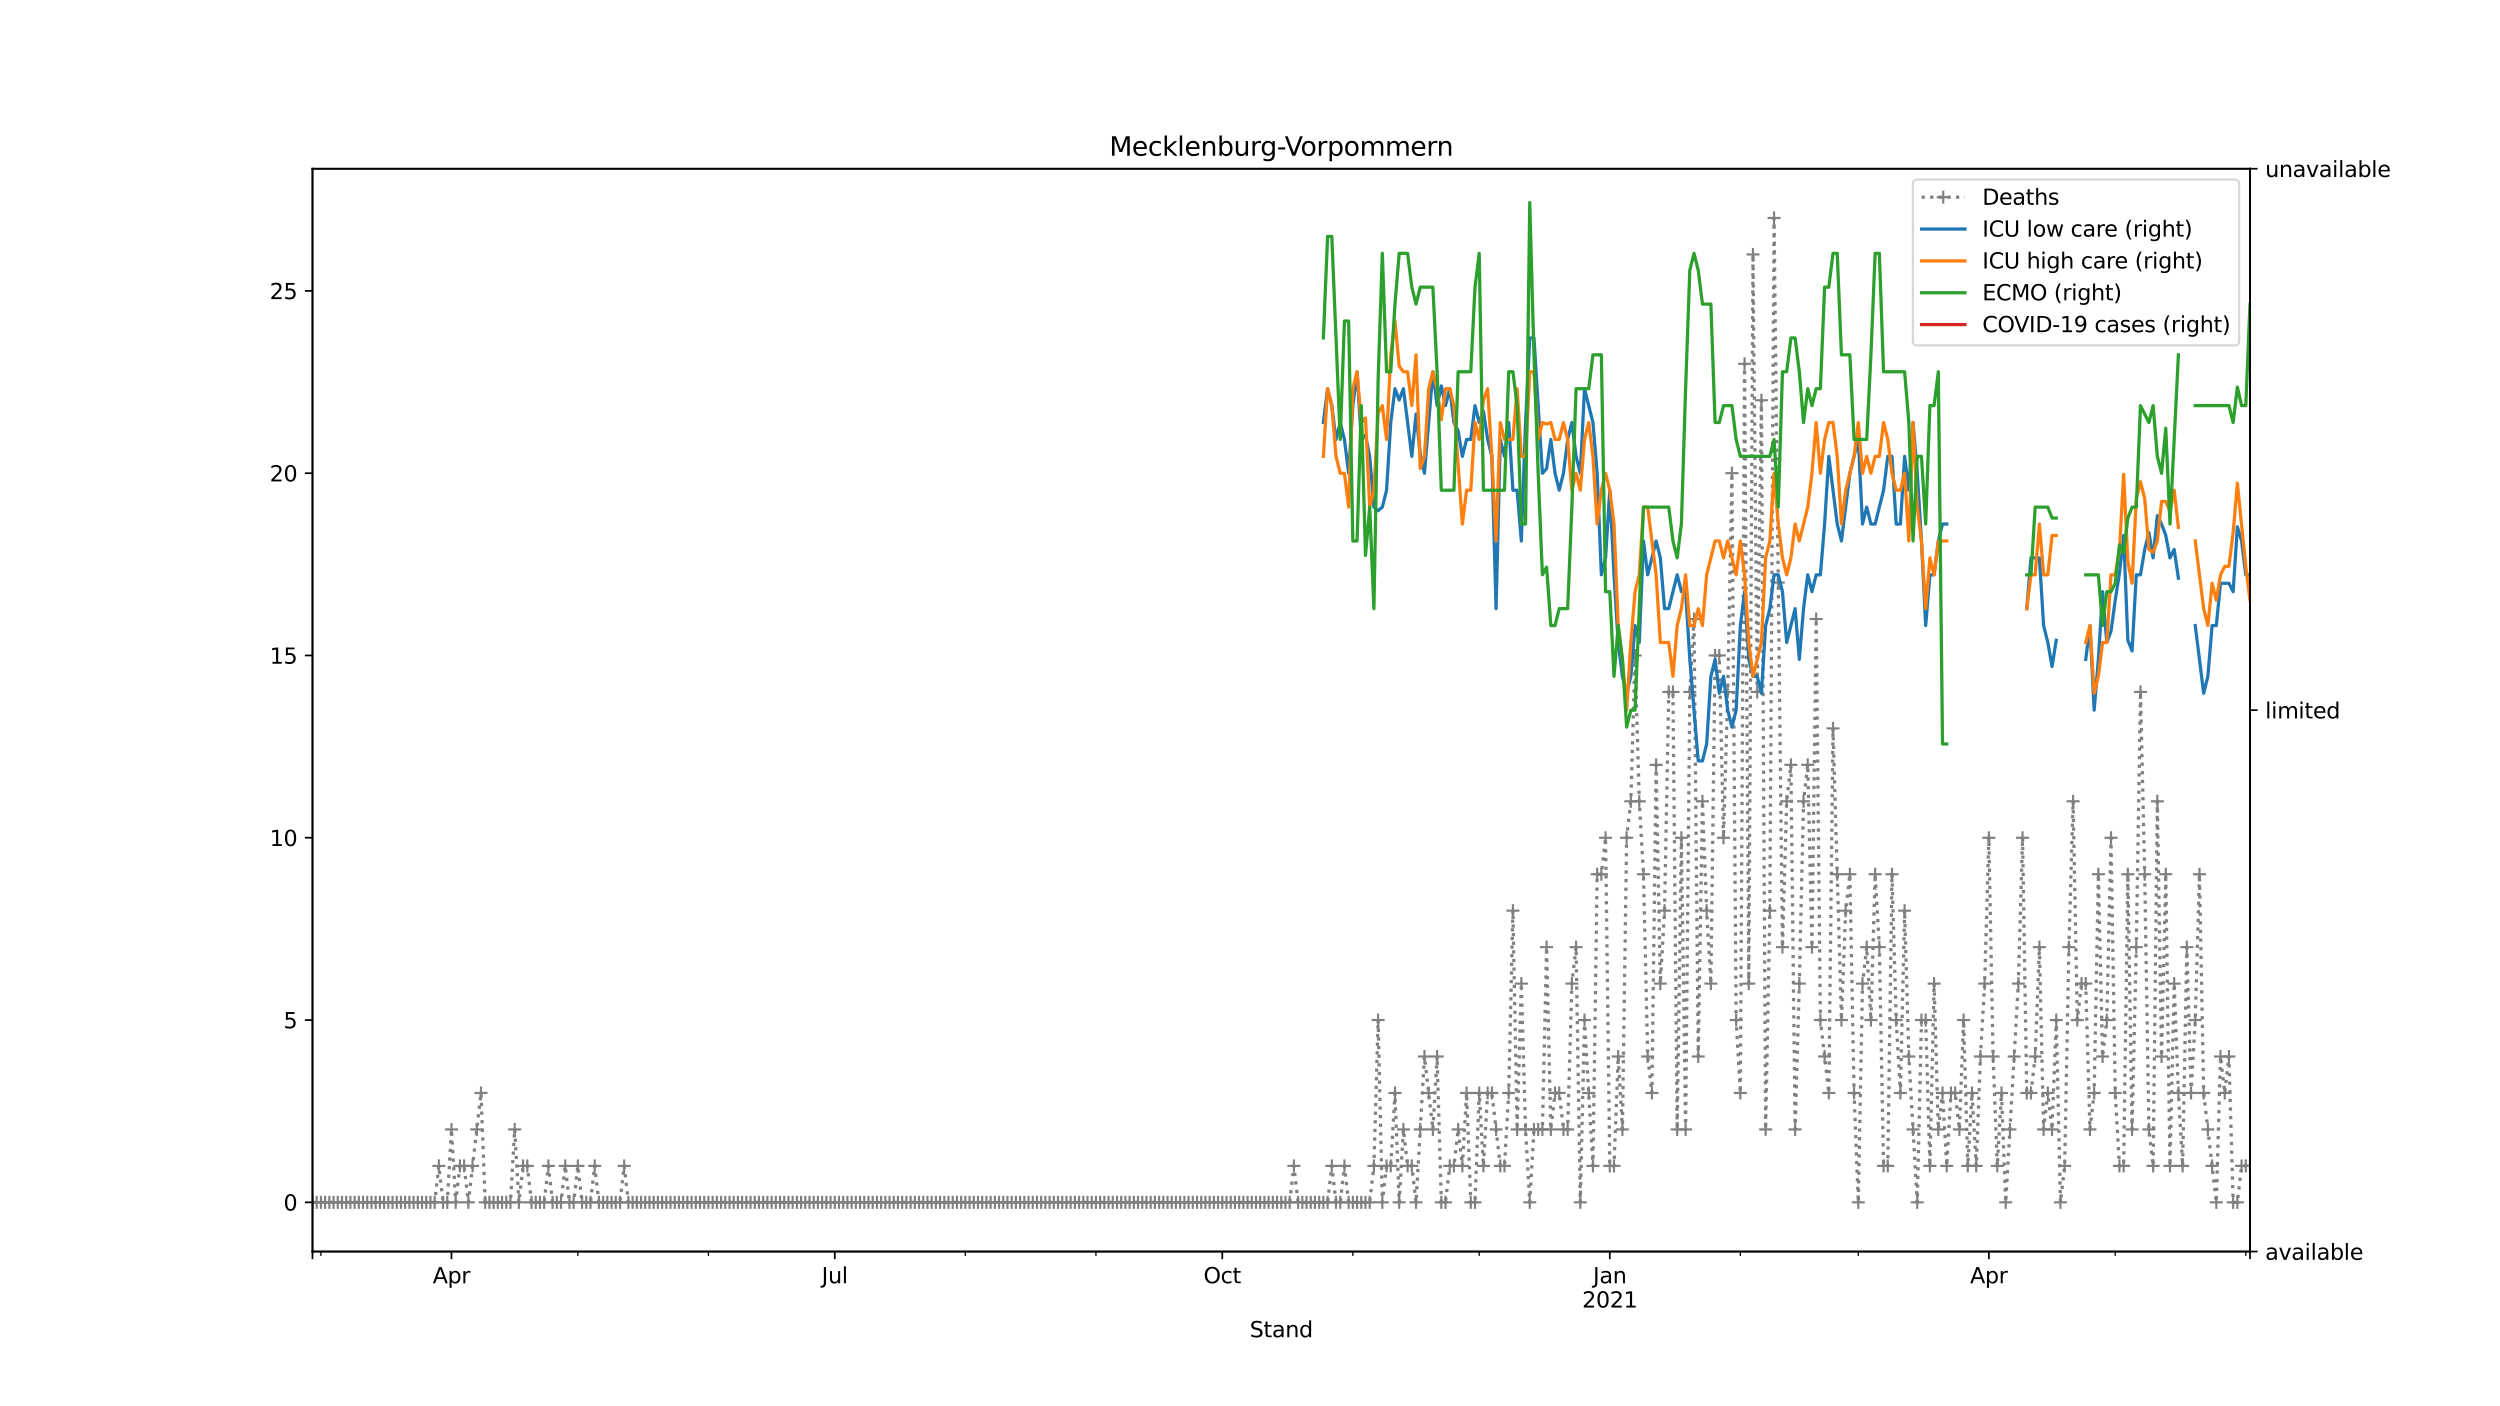<?xml version="1.0" encoding="utf-8" standalone="no"?>
<!DOCTYPE svg PUBLIC "-//W3C//DTD SVG 1.1//EN"
  "http://www.w3.org/Graphics/SVG/1.1/DTD/svg11.dtd">
<svg height="648pt" version="1.1" viewBox="0 0 1152 648" width="1152pt" xmlns="http://www.w3.org/2000/svg" xmlns:xlink="http://www.w3.org/1999/xlink">
 <defs>
  <style type="text/css">*{stroke-linecap:butt;stroke-linejoin:round;}</style>
 </defs>
 <g id="figure_1">
  <g id="patch_1">
   <path d="M 0 648 
L 1152 648 
L 1152 0 
L 0 0 
z
" style="fill:#ffffff;"/>
  </g>
  <g id="axes_1">
   <g id="patch_2">
    <path d="M 144 576.72 
L 1036.8 576.72 
L 1036.8 77.76 
L 144 77.76 
z
" style="fill:#ffffff;"/>
   </g>
   <g id="matplotlib.axis_1">
    <g id="xtick_1">
     <g id="line2d_1">
      <defs>
       <path d="M 0 0 
L 0 3.5 
" id="mbf11052c9c" style="stroke:#000000;stroke-width:0.8;"/>
      </defs>
      <g>
       <use style="stroke:#000000;stroke-width:0.8;" x="144" xlink:href="#mbf11052c9c" y="576.72"/>
      </g>
     </g>
    </g>
    <g id="xtick_2">
     <g id="line2d_2">
      <g>
       <use style="stroke:#000000;stroke-width:0.8;" x="208.049" xlink:href="#mbf11052c9c" y="576.72"/>
      </g>
     </g>
     <g id="text_1">
      <!-- Apr -->
      <g transform="translate(199.399 591.318)scale(0.1 -0.1)">
       <defs>
        <path d="M 2188 4044 
L 1331 1722 
L 3047 1722 
L 2188 4044 
z
M 1831 4666 
L 2547 4666 
L 4325 0 
L 3669 0 
L 3244 1197 
L 1141 1197 
L 716 0 
L 50 0 
L 1831 4666 
z
" id="DejaVuSans-41" transform="scale(0.016)"/>
        <path d="M 1159 525 
L 1159 -1331 
L 581 -1331 
L 581 3500 
L 1159 3500 
L 1159 2969 
Q 1341 3281 1617 3432 
Q 1894 3584 2278 3584 
Q 2916 3584 3314 3078 
Q 3713 2572 3713 1747 
Q 3713 922 3314 415 
Q 2916 -91 2278 -91 
Q 1894 -91 1617 61 
Q 1341 213 1159 525 
z
M 3116 1747 
Q 3116 2381 2855 2742 
Q 2594 3103 2138 3103 
Q 1681 3103 1420 2742 
Q 1159 2381 1159 1747 
Q 1159 1113 1420 752 
Q 1681 391 2138 391 
Q 2594 391 2855 752 
Q 3116 1113 3116 1747 
z
" id="DejaVuSans-70" transform="scale(0.016)"/>
        <path d="M 2631 2963 
Q 2534 3019 2420 3045 
Q 2306 3072 2169 3072 
Q 1681 3072 1420 2755 
Q 1159 2438 1159 1844 
L 1159 0 
L 581 0 
L 581 3500 
L 1159 3500 
L 1159 2956 
Q 1341 3275 1631 3429 
Q 1922 3584 2338 3584 
Q 2397 3584 2469 3576 
Q 2541 3569 2628 3553 
L 2631 2963 
z
" id="DejaVuSans-72" transform="scale(0.016)"/>
       </defs>
       <use xlink:href="#DejaVuSans-41"/>
       <use x="68.408" xlink:href="#DejaVuSans-70"/>
       <use x="131.885" xlink:href="#DejaVuSans-72"/>
      </g>
     </g>
    </g>
    <g id="xtick_3">
     <g id="line2d_3">
      <g>
       <use style="stroke:#000000;stroke-width:0.8;" x="384.668" xlink:href="#mbf11052c9c" y="576.72"/>
      </g>
     </g>
     <g id="text_2">
      <!-- Jul -->
      <g transform="translate(378.635 591.318)scale(0.1 -0.1)">
       <defs>
        <path d="M 628 4666 
L 1259 4666 
L 1259 325 
Q 1259 -519 939 -900 
Q 619 -1281 -91 -1281 
L -331 -1281 
L -331 -750 
L -134 -750 
Q 284 -750 456 -515 
Q 628 -281 628 325 
L 628 4666 
z
" id="DejaVuSans-4a" transform="scale(0.016)"/>
        <path d="M 544 1381 
L 544 3500 
L 1119 3500 
L 1119 1403 
Q 1119 906 1312 657 
Q 1506 409 1894 409 
Q 2359 409 2629 706 
Q 2900 1003 2900 1516 
L 2900 3500 
L 3475 3500 
L 3475 0 
L 2900 0 
L 2900 538 
Q 2691 219 2414 64 
Q 2138 -91 1772 -91 
Q 1169 -91 856 284 
Q 544 659 544 1381 
z
M 1991 3584 
L 1991 3584 
z
" id="DejaVuSans-75" transform="scale(0.016)"/>
        <path d="M 603 4863 
L 1178 4863 
L 1178 0 
L 603 0 
L 603 4863 
z
" id="DejaVuSans-6c" transform="scale(0.016)"/>
       </defs>
       <use xlink:href="#DejaVuSans-4a"/>
       <use x="29.492" xlink:href="#DejaVuSans-75"/>
       <use x="92.871" xlink:href="#DejaVuSans-6c"/>
      </g>
     </g>
    </g>
    <g id="xtick_4">
     <g id="line2d_4">
      <g>
       <use style="stroke:#000000;stroke-width:0.8;" x="563.228" xlink:href="#mbf11052c9c" y="576.72"/>
      </g>
     </g>
     <g id="text_3">
      <!-- Oct -->
      <g transform="translate(554.583 591.318)scale(0.1 -0.1)">
       <defs>
        <path d="M 2522 4238 
Q 1834 4238 1429 3725 
Q 1025 3213 1025 2328 
Q 1025 1447 1429 934 
Q 1834 422 2522 422 
Q 3209 422 3611 934 
Q 4013 1447 4013 2328 
Q 4013 3213 3611 3725 
Q 3209 4238 2522 4238 
z
M 2522 4750 
Q 3503 4750 4090 4092 
Q 4678 3434 4678 2328 
Q 4678 1225 4090 567 
Q 3503 -91 2522 -91 
Q 1538 -91 948 565 
Q 359 1222 359 2328 
Q 359 3434 948 4092 
Q 1538 4750 2522 4750 
z
" id="DejaVuSans-4f" transform="scale(0.016)"/>
        <path d="M 3122 3366 
L 3122 2828 
Q 2878 2963 2633 3030 
Q 2388 3097 2138 3097 
Q 1578 3097 1268 2742 
Q 959 2388 959 1747 
Q 959 1106 1268 751 
Q 1578 397 2138 397 
Q 2388 397 2633 464 
Q 2878 531 3122 666 
L 3122 134 
Q 2881 22 2623 -34 
Q 2366 -91 2075 -91 
Q 1284 -91 818 406 
Q 353 903 353 1747 
Q 353 2603 823 3093 
Q 1294 3584 2113 3584 
Q 2378 3584 2631 3529 
Q 2884 3475 3122 3366 
z
" id="DejaVuSans-63" transform="scale(0.016)"/>
        <path d="M 1172 4494 
L 1172 3500 
L 2356 3500 
L 2356 3053 
L 1172 3053 
L 1172 1153 
Q 1172 725 1289 603 
Q 1406 481 1766 481 
L 2356 481 
L 2356 0 
L 1766 0 
Q 1100 0 847 248 
Q 594 497 594 1153 
L 594 3053 
L 172 3053 
L 172 3500 
L 594 3500 
L 594 4494 
L 1172 4494 
z
" id="DejaVuSans-74" transform="scale(0.016)"/>
       </defs>
       <use xlink:href="#DejaVuSans-4f"/>
       <use x="78.711" xlink:href="#DejaVuSans-63"/>
       <use x="133.691" xlink:href="#DejaVuSans-74"/>
      </g>
     </g>
    </g>
    <g id="xtick_5">
     <g id="line2d_5">
      <g>
       <use style="stroke:#000000;stroke-width:0.8;" x="741.788" xlink:href="#mbf11052c9c" y="576.72"/>
      </g>
     </g>
     <g id="text_4">
      <!-- Jan -->
      <g transform="translate(734.08 591.318)scale(0.1 -0.1)">
       <defs>
        <path d="M 2194 1759 
Q 1497 1759 1228 1600 
Q 959 1441 959 1056 
Q 959 750 1161 570 
Q 1363 391 1709 391 
Q 2188 391 2477 730 
Q 2766 1069 2766 1631 
L 2766 1759 
L 2194 1759 
z
M 3341 1997 
L 3341 0 
L 2766 0 
L 2766 531 
Q 2569 213 2275 61 
Q 1981 -91 1556 -91 
Q 1019 -91 701 211 
Q 384 513 384 1019 
Q 384 1609 779 1909 
Q 1175 2209 1959 2209 
L 2766 2209 
L 2766 2266 
Q 2766 2663 2505 2880 
Q 2244 3097 1772 3097 
Q 1472 3097 1187 3025 
Q 903 2953 641 2809 
L 641 3341 
Q 956 3463 1253 3523 
Q 1550 3584 1831 3584 
Q 2591 3584 2966 3190 
Q 3341 2797 3341 1997 
z
" id="DejaVuSans-61" transform="scale(0.016)"/>
        <path d="M 3513 2113 
L 3513 0 
L 2938 0 
L 2938 2094 
Q 2938 2591 2744 2837 
Q 2550 3084 2163 3084 
Q 1697 3084 1428 2787 
Q 1159 2491 1159 1978 
L 1159 0 
L 581 0 
L 581 3500 
L 1159 3500 
L 1159 2956 
Q 1366 3272 1645 3428 
Q 1925 3584 2291 3584 
Q 2894 3584 3203 3211 
Q 3513 2838 3513 2113 
z
" id="DejaVuSans-6e" transform="scale(0.016)"/>
       </defs>
       <use xlink:href="#DejaVuSans-4a"/>
       <use x="29.492" xlink:href="#DejaVuSans-61"/>
       <use x="90.771" xlink:href="#DejaVuSans-6e"/>
      </g>
      <!-- 2021 -->
      <g transform="translate(729.063 602.516)scale(0.1 -0.1)">
       <defs>
        <path d="M 1228 531 
L 3431 531 
L 3431 0 
L 469 0 
L 469 531 
Q 828 903 1448 1529 
Q 2069 2156 2228 2338 
Q 2531 2678 2651 2914 
Q 2772 3150 2772 3378 
Q 2772 3750 2511 3984 
Q 2250 4219 1831 4219 
Q 1534 4219 1204 4116 
Q 875 4013 500 3803 
L 500 4441 
Q 881 4594 1212 4672 
Q 1544 4750 1819 4750 
Q 2544 4750 2975 4387 
Q 3406 4025 3406 3419 
Q 3406 3131 3298 2873 
Q 3191 2616 2906 2266 
Q 2828 2175 2409 1742 
Q 1991 1309 1228 531 
z
" id="DejaVuSans-32" transform="scale(0.016)"/>
        <path d="M 2034 4250 
Q 1547 4250 1301 3770 
Q 1056 3291 1056 2328 
Q 1056 1369 1301 889 
Q 1547 409 2034 409 
Q 2525 409 2770 889 
Q 3016 1369 3016 2328 
Q 3016 3291 2770 3770 
Q 2525 4250 2034 4250 
z
M 2034 4750 
Q 2819 4750 3233 4129 
Q 3647 3509 3647 2328 
Q 3647 1150 3233 529 
Q 2819 -91 2034 -91 
Q 1250 -91 836 529 
Q 422 1150 422 2328 
Q 422 3509 836 4129 
Q 1250 4750 2034 4750 
z
" id="DejaVuSans-30" transform="scale(0.016)"/>
        <path d="M 794 531 
L 1825 531 
L 1825 4091 
L 703 3866 
L 703 4441 
L 1819 4666 
L 2450 4666 
L 2450 531 
L 3481 531 
L 3481 0 
L 794 0 
L 794 531 
z
" id="DejaVuSans-31" transform="scale(0.016)"/>
       </defs>
       <use xlink:href="#DejaVuSans-32"/>
       <use x="63.623" xlink:href="#DejaVuSans-30"/>
       <use x="127.246" xlink:href="#DejaVuSans-32"/>
       <use x="190.869" xlink:href="#DejaVuSans-31"/>
      </g>
     </g>
    </g>
    <g id="xtick_6">
     <g id="line2d_6">
      <g>
       <use style="stroke:#000000;stroke-width:0.8;" x="916.466" xlink:href="#mbf11052c9c" y="576.72"/>
      </g>
     </g>
     <g id="text_5">
      <!-- Apr -->
      <g transform="translate(907.816 591.318)scale(0.1 -0.1)">
       <use xlink:href="#DejaVuSans-41"/>
       <use x="68.408" xlink:href="#DejaVuSans-70"/>
       <use x="131.885" xlink:href="#DejaVuSans-72"/>
      </g>
     </g>
    </g>
    <g id="xtick_7">
     <g id="line2d_7">
      <g>
       <use style="stroke:#000000;stroke-width:0.8;" x="1036.8" xlink:href="#mbf11052c9c" y="576.72"/>
      </g>
     </g>
    </g>
    <g id="xtick_8">
     <g id="line2d_8">
      <defs>
       <path d="M 0 0 
L 0 2 
" id="m8b7073ce07" style="stroke:#000000;stroke-width:0.6;"/>
      </defs>
      <g>
       <use style="stroke:#000000;stroke-width:0.6;" x="147.882" xlink:href="#m8b7073ce07" y="576.72"/>
      </g>
     </g>
    </g>
    <g id="xtick_9">
     <g id="line2d_9">
      <g>
       <use style="stroke:#000000;stroke-width:0.6;" x="266.275" xlink:href="#m8b7073ce07" y="576.72"/>
      </g>
     </g>
    </g>
    <g id="xtick_10">
     <g id="line2d_10">
      <g>
       <use style="stroke:#000000;stroke-width:0.6;" x="326.442" xlink:href="#m8b7073ce07" y="576.72"/>
      </g>
     </g>
    </g>
    <g id="xtick_11">
     <g id="line2d_11">
      <g>
       <use style="stroke:#000000;stroke-width:0.6;" x="444.835" xlink:href="#m8b7073ce07" y="576.72"/>
      </g>
     </g>
    </g>
    <g id="xtick_12">
     <g id="line2d_12">
      <g>
       <use style="stroke:#000000;stroke-width:0.6;" x="505.002" xlink:href="#m8b7073ce07" y="576.72"/>
      </g>
     </g>
    </g>
    <g id="xtick_13">
     <g id="line2d_13">
      <g>
       <use style="stroke:#000000;stroke-width:0.6;" x="623.395" xlink:href="#m8b7073ce07" y="576.72"/>
      </g>
     </g>
    </g>
    <g id="xtick_14">
     <g id="line2d_14">
      <g>
       <use style="stroke:#000000;stroke-width:0.6;" x="681.621" xlink:href="#m8b7073ce07" y="576.72"/>
      </g>
     </g>
    </g>
    <g id="xtick_15">
     <g id="line2d_15">
      <g>
       <use style="stroke:#000000;stroke-width:0.6;" x="801.955" xlink:href="#m8b7073ce07" y="576.72"/>
      </g>
     </g>
    </g>
    <g id="xtick_16">
     <g id="line2d_16">
      <g>
       <use style="stroke:#000000;stroke-width:0.6;" x="856.299" xlink:href="#m8b7073ce07" y="576.72"/>
      </g>
     </g>
    </g>
    <g id="xtick_17">
     <g id="line2d_17">
      <g>
       <use style="stroke:#000000;stroke-width:0.6;" x="974.692" xlink:href="#m8b7073ce07" y="576.72"/>
      </g>
     </g>
    </g>
    <g id="xtick_18">
     <g id="line2d_18">
      <g>
       <use style="stroke:#000000;stroke-width:0.6;" x="1034.859" xlink:href="#m8b7073ce07" y="576.72"/>
      </g>
     </g>
    </g>
    <g id="text_6">
     <!-- Stand -->
     <g transform="translate(575.859 616.194)scale(0.1 -0.1)">
      <defs>
       <path d="M 3425 4513 
L 3425 3897 
Q 3066 4069 2747 4153 
Q 2428 4238 2131 4238 
Q 1616 4238 1336 4038 
Q 1056 3838 1056 3469 
Q 1056 3159 1242 3001 
Q 1428 2844 1947 2747 
L 2328 2669 
Q 3034 2534 3370 2195 
Q 3706 1856 3706 1288 
Q 3706 609 3251 259 
Q 2797 -91 1919 -91 
Q 1588 -91 1214 -16 
Q 841 59 441 206 
L 441 856 
Q 825 641 1194 531 
Q 1563 422 1919 422 
Q 2459 422 2753 634 
Q 3047 847 3047 1241 
Q 3047 1584 2836 1778 
Q 2625 1972 2144 2069 
L 1759 2144 
Q 1053 2284 737 2584 
Q 422 2884 422 3419 
Q 422 4038 858 4394 
Q 1294 4750 2059 4750 
Q 2388 4750 2728 4690 
Q 3069 4631 3425 4513 
z
" id="DejaVuSans-53" transform="scale(0.016)"/>
       <path d="M 2906 2969 
L 2906 4863 
L 3481 4863 
L 3481 0 
L 2906 0 
L 2906 525 
Q 2725 213 2448 61 
Q 2172 -91 1784 -91 
Q 1150 -91 751 415 
Q 353 922 353 1747 
Q 353 2572 751 3078 
Q 1150 3584 1784 3584 
Q 2172 3584 2448 3432 
Q 2725 3281 2906 2969 
z
M 947 1747 
Q 947 1113 1208 752 
Q 1469 391 1925 391 
Q 2381 391 2643 752 
Q 2906 1113 2906 1747 
Q 2906 2381 2643 2742 
Q 2381 3103 1925 3103 
Q 1469 3103 1208 2742 
Q 947 2381 947 1747 
z
" id="DejaVuSans-64" transform="scale(0.016)"/>
      </defs>
      <use xlink:href="#DejaVuSans-53"/>
      <use x="63.477" xlink:href="#DejaVuSans-74"/>
      <use x="102.686" xlink:href="#DejaVuSans-61"/>
      <use x="163.965" xlink:href="#DejaVuSans-6e"/>
      <use x="227.344" xlink:href="#DejaVuSans-64"/>
     </g>
    </g>
   </g>
   <g id="matplotlib.axis_2">
    <g id="ytick_1">
     <g id="line2d_19">
      <defs>
       <path d="M 0 0 
L -3.5 0 
" id="m466f134695" style="stroke:#000000;stroke-width:0.8;"/>
      </defs>
      <g>
       <use style="stroke:#000000;stroke-width:0.8;" x="144" xlink:href="#m466f134695" y="554.04"/>
      </g>
     </g>
     <g id="text_7">
      <!-- 0 -->
      <g transform="translate(130.637 557.839)scale(0.1 -0.1)">
       <use xlink:href="#DejaVuSans-30"/>
      </g>
     </g>
    </g>
    <g id="ytick_2">
     <g id="line2d_20">
      <g>
       <use style="stroke:#000000;stroke-width:0.8;" x="144" xlink:href="#m466f134695" y="470.04"/>
      </g>
     </g>
     <g id="text_8">
      <!-- 5 -->
      <g transform="translate(130.637 473.839)scale(0.1 -0.1)">
       <defs>
        <path d="M 691 4666 
L 3169 4666 
L 3169 4134 
L 1269 4134 
L 1269 2991 
Q 1406 3038 1543 3061 
Q 1681 3084 1819 3084 
Q 2600 3084 3056 2656 
Q 3513 2228 3513 1497 
Q 3513 744 3044 326 
Q 2575 -91 1722 -91 
Q 1428 -91 1123 -41 
Q 819 9 494 109 
L 494 744 
Q 775 591 1075 516 
Q 1375 441 1709 441 
Q 2250 441 2565 725 
Q 2881 1009 2881 1497 
Q 2881 1984 2565 2268 
Q 2250 2553 1709 2553 
Q 1456 2553 1204 2497 
Q 953 2441 691 2322 
L 691 4666 
z
" id="DejaVuSans-35" transform="scale(0.016)"/>
       </defs>
       <use xlink:href="#DejaVuSans-35"/>
      </g>
     </g>
    </g>
    <g id="ytick_3">
     <g id="line2d_21">
      <g>
       <use style="stroke:#000000;stroke-width:0.8;" x="144" xlink:href="#m466f134695" y="386.04"/>
      </g>
     </g>
     <g id="text_9">
      <!-- 10 -->
      <g transform="translate(124.275 389.839)scale(0.1 -0.1)">
       <use xlink:href="#DejaVuSans-31"/>
       <use x="63.623" xlink:href="#DejaVuSans-30"/>
      </g>
     </g>
    </g>
    <g id="ytick_4">
     <g id="line2d_22">
      <g>
       <use style="stroke:#000000;stroke-width:0.8;" x="144" xlink:href="#m466f134695" y="302.04"/>
      </g>
     </g>
     <g id="text_10">
      <!-- 15 -->
      <g transform="translate(124.275 305.839)scale(0.1 -0.1)">
       <use xlink:href="#DejaVuSans-31"/>
       <use x="63.623" xlink:href="#DejaVuSans-35"/>
      </g>
     </g>
    </g>
    <g id="ytick_5">
     <g id="line2d_23">
      <g>
       <use style="stroke:#000000;stroke-width:0.8;" x="144" xlink:href="#m466f134695" y="218.04"/>
      </g>
     </g>
     <g id="text_11">
      <!-- 20 -->
      <g transform="translate(124.275 221.839)scale(0.1 -0.1)">
       <use xlink:href="#DejaVuSans-32"/>
       <use x="63.623" xlink:href="#DejaVuSans-30"/>
      </g>
     </g>
    </g>
    <g id="ytick_6">
     <g id="line2d_24">
      <g>
       <use style="stroke:#000000;stroke-width:0.8;" x="144" xlink:href="#m466f134695" y="134.04"/>
      </g>
     </g>
     <g id="text_12">
      <!-- 25 -->
      <g transform="translate(124.275 137.839)scale(0.1 -0.1)">
       <use xlink:href="#DejaVuSans-32"/>
       <use x="63.623" xlink:href="#DejaVuSans-35"/>
      </g>
     </g>
    </g>
   </g>
   <g id="line2d_25">
    <path clip-path="url(#p9f6c8530fd)" d="M 144 554.04 
L 200.285 554.04 
L 202.226 537.24 
L 204.167 554.04 
L 206.108 554.04 
L 208.049 520.44 
L 209.99 554.04 
L 211.93 537.24 
L 213.871 537.24 
L 215.812 554.04 
L 221.635 503.64 
L 223.576 554.04 
L 235.221 554.04 
L 237.162 520.44 
L 239.103 554.04 
L 241.043 537.24 
L 242.984 537.24 
L 244.925 554.04 
L 250.748 554.04 
L 252.689 537.24 
L 254.63 554.04 
L 258.511 554.04 
L 260.452 537.24 
L 262.393 554.04 
L 264.334 554.04 
L 266.275 537.24 
L 268.216 554.04 
L 272.097 554.04 
L 274.038 537.24 
L 275.979 554.04 
L 285.683 554.04 
L 287.624 537.24 
L 289.565 554.04 
L 594.282 554.04 
L 596.223 537.24 
L 598.163 554.04 
L 611.75 554.04 
L 613.69 537.24 
L 615.631 554.04 
L 617.572 554.04 
L 619.513 537.24 
L 621.454 554.04 
L 631.158 554.04 
L 633.099 537.24 
L 635.04 470.04 
L 636.981 554.04 
L 638.922 537.24 
L 640.863 537.24 
L 642.803 503.64 
L 644.744 554.04 
L 646.685 520.44 
L 648.626 537.24 
L 650.567 537.24 
L 652.508 554.04 
L 656.39 486.84 
L 660.271 520.44 
L 662.212 486.84 
L 664.153 554.04 
L 666.094 554.04 
L 668.035 537.24 
L 669.976 537.24 
L 671.917 520.44 
L 673.857 537.24 
L 675.798 503.64 
L 677.739 554.04 
L 679.68 554.04 
L 681.621 503.64 
L 683.562 537.24 
L 685.503 503.64 
L 687.443 503.64 
L 691.325 537.24 
L 693.266 537.24 
L 695.207 503.64 
L 697.148 419.64 
L 699.089 520.44 
L 701.03 453.24 
L 702.97 520.44 
L 704.911 554.04 
L 706.852 520.44 
L 710.734 520.44 
L 712.675 436.44 
L 714.616 520.44 
L 716.557 503.64 
L 718.497 503.64 
L 720.438 520.44 
L 722.379 520.44 
L 724.32 453.24 
L 726.261 436.44 
L 728.202 554.04 
L 730.143 470.04 
L 734.024 537.24 
L 735.965 402.84 
L 737.906 402.84 
L 739.847 386.04 
L 741.788 537.24 
L 743.729 537.24 
L 745.67 486.84 
L 747.61 520.44 
L 749.551 386.04 
L 751.492 369.24 
L 753.433 302.04 
L 755.374 369.24 
L 757.315 402.84 
L 759.256 486.84 
L 761.197 503.64 
L 763.137 352.44 
L 765.078 453.24 
L 767.019 419.64 
L 768.96 318.84 
L 770.901 318.84 
L 772.842 520.44 
L 774.783 386.04 
L 776.723 520.44 
L 778.664 318.84 
L 780.605 285.24 
L 782.546 486.84 
L 784.487 369.24 
L 786.428 419.64 
L 788.369 453.24 
L 790.31 302.04 
L 792.25 302.04 
L 794.191 386.04 
L 796.132 318.84 
L 798.073 218.04 
L 800.014 470.04 
L 801.955 503.64 
L 803.896 167.64 
L 805.837 453.24 
L 807.777 117.24 
L 809.718 318.84 
L 811.659 184.44 
L 813.6 520.44 
L 815.541 419.64 
L 817.482 100.44 
L 821.363 436.44 
L 823.304 369.24 
L 825.245 352.44 
L 827.186 520.44 
L 829.127 453.24 
L 831.068 369.24 
L 833.009 352.44 
L 834.95 436.44 
L 836.89 285.24 
L 838.831 470.04 
L 842.713 503.64 
L 844.654 335.64 
L 848.536 470.04 
L 850.477 419.64 
L 852.417 402.84 
L 854.358 503.64 
L 856.299 554.04 
L 858.24 453.24 
L 860.181 436.44 
L 862.122 470.04 
L 864.063 402.84 
L 866.003 436.44 
L 867.944 537.24 
L 869.885 537.24 
L 871.826 402.84 
L 873.767 470.04 
L 875.708 503.64 
L 877.649 419.64 
L 879.59 486.84 
L 883.471 554.04 
L 885.412 470.04 
L 887.353 470.04 
L 889.294 537.24 
L 891.235 453.24 
L 893.176 520.44 
L 895.117 503.64 
L 897.057 537.24 
L 898.998 503.64 
L 900.939 503.64 
L 902.88 520.44 
L 904.821 470.04 
L 906.762 537.24 
L 908.703 503.64 
L 910.643 537.24 
L 912.584 486.84 
L 914.525 453.24 
L 916.466 386.04 
L 918.407 486.84 
L 920.348 537.24 
L 922.289 503.64 
L 924.23 554.04 
L 930.052 453.24 
L 931.993 386.04 
L 933.934 503.64 
L 935.875 503.64 
L 937.816 486.84 
L 939.757 436.44 
L 941.697 520.44 
L 943.638 503.64 
L 945.579 520.44 
L 947.52 470.04 
L 949.461 554.04 
L 951.402 537.24 
L 953.343 436.44 
L 955.283 369.24 
L 957.224 470.04 
L 959.165 453.24 
L 961.106 453.24 
L 963.047 520.44 
L 964.988 503.64 
L 966.929 402.84 
L 968.87 486.84 
L 970.81 470.04 
L 972.751 386.04 
L 974.692 503.64 
L 976.633 537.24 
L 978.574 537.24 
L 980.515 402.84 
L 982.456 520.44 
L 984.397 436.44 
L 986.337 318.84 
L 988.278 402.84 
L 990.219 520.44 
L 992.16 537.24 
L 994.101 369.24 
L 996.042 486.84 
L 997.983 402.84 
L 999.923 537.24 
L 1001.864 453.24 
L 1003.805 503.64 
L 1005.746 537.24 
L 1007.687 436.44 
L 1009.628 503.64 
L 1011.569 470.04 
L 1013.51 402.84 
L 1015.45 503.64 
L 1021.273 554.04 
L 1023.214 486.84 
L 1025.155 503.64 
L 1027.096 486.84 
L 1029.037 554.04 
L 1030.977 554.04 
L 1032.918 537.24 
L 1036.8 537.24 
L 1036.8 537.24 
" style="fill:none;stroke:#808080;stroke-dasharray:1.5,2.475;stroke-dashoffset:0;stroke-width:1.5;"/>
    <defs>
     <path d="M -3 0 
L 3 0 
M 0 3 
L 0 -3 
" id="m9ffa6c0df5" style="stroke:#808080;"/>
    </defs>
    <g clip-path="url(#p9f6c8530fd)">
     <use style="fill:#808080;stroke:#808080;" x="144" xlink:href="#m9ffa6c0df5" y="554.04"/>
     <use style="fill:#808080;stroke:#808080;" x="145.941" xlink:href="#m9ffa6c0df5" y="554.04"/>
     <use style="fill:#808080;stroke:#808080;" x="147.882" xlink:href="#m9ffa6c0df5" y="554.04"/>
     <use style="fill:#808080;stroke:#808080;" x="149.823" xlink:href="#m9ffa6c0df5" y="554.04"/>
     <use style="fill:#808080;stroke:#808080;" x="151.763" xlink:href="#m9ffa6c0df5" y="554.04"/>
     <use style="fill:#808080;stroke:#808080;" x="153.704" xlink:href="#m9ffa6c0df5" y="554.04"/>
     <use style="fill:#808080;stroke:#808080;" x="155.645" xlink:href="#m9ffa6c0df5" y="554.04"/>
     <use style="fill:#808080;stroke:#808080;" x="157.586" xlink:href="#m9ffa6c0df5" y="554.04"/>
     <use style="fill:#808080;stroke:#808080;" x="159.527" xlink:href="#m9ffa6c0df5" y="554.04"/>
     <use style="fill:#808080;stroke:#808080;" x="161.468" xlink:href="#m9ffa6c0df5" y="554.04"/>
     <use style="fill:#808080;stroke:#808080;" x="163.409" xlink:href="#m9ffa6c0df5" y="554.04"/>
     <use style="fill:#808080;stroke:#808080;" x="165.35" xlink:href="#m9ffa6c0df5" y="554.04"/>
     <use style="fill:#808080;stroke:#808080;" x="167.29" xlink:href="#m9ffa6c0df5" y="554.04"/>
     <use style="fill:#808080;stroke:#808080;" x="169.231" xlink:href="#m9ffa6c0df5" y="554.04"/>
     <use style="fill:#808080;stroke:#808080;" x="171.172" xlink:href="#m9ffa6c0df5" y="554.04"/>
     <use style="fill:#808080;stroke:#808080;" x="173.113" xlink:href="#m9ffa6c0df5" y="554.04"/>
     <use style="fill:#808080;stroke:#808080;" x="175.054" xlink:href="#m9ffa6c0df5" y="554.04"/>
     <use style="fill:#808080;stroke:#808080;" x="176.995" xlink:href="#m9ffa6c0df5" y="554.04"/>
     <use style="fill:#808080;stroke:#808080;" x="178.936" xlink:href="#m9ffa6c0df5" y="554.04"/>
     <use style="fill:#808080;stroke:#808080;" x="180.877" xlink:href="#m9ffa6c0df5" y="554.04"/>
     <use style="fill:#808080;stroke:#808080;" x="182.817" xlink:href="#m9ffa6c0df5" y="554.04"/>
     <use style="fill:#808080;stroke:#808080;" x="184.758" xlink:href="#m9ffa6c0df5" y="554.04"/>
     <use style="fill:#808080;stroke:#808080;" x="186.699" xlink:href="#m9ffa6c0df5" y="554.04"/>
     <use style="fill:#808080;stroke:#808080;" x="188.64" xlink:href="#m9ffa6c0df5" y="554.04"/>
     <use style="fill:#808080;stroke:#808080;" x="190.581" xlink:href="#m9ffa6c0df5" y="554.04"/>
     <use style="fill:#808080;stroke:#808080;" x="192.522" xlink:href="#m9ffa6c0df5" y="554.04"/>
     <use style="fill:#808080;stroke:#808080;" x="194.463" xlink:href="#m9ffa6c0df5" y="554.04"/>
     <use style="fill:#808080;stroke:#808080;" x="196.403" xlink:href="#m9ffa6c0df5" y="554.04"/>
     <use style="fill:#808080;stroke:#808080;" x="198.344" xlink:href="#m9ffa6c0df5" y="554.04"/>
     <use style="fill:#808080;stroke:#808080;" x="200.285" xlink:href="#m9ffa6c0df5" y="554.04"/>
     <use style="fill:#808080;stroke:#808080;" x="202.226" xlink:href="#m9ffa6c0df5" y="537.24"/>
     <use style="fill:#808080;stroke:#808080;" x="204.167" xlink:href="#m9ffa6c0df5" y="554.04"/>
     <use style="fill:#808080;stroke:#808080;" x="206.108" xlink:href="#m9ffa6c0df5" y="554.04"/>
     <use style="fill:#808080;stroke:#808080;" x="208.049" xlink:href="#m9ffa6c0df5" y="520.44"/>
     <use style="fill:#808080;stroke:#808080;" x="209.99" xlink:href="#m9ffa6c0df5" y="554.04"/>
     <use style="fill:#808080;stroke:#808080;" x="211.93" xlink:href="#m9ffa6c0df5" y="537.24"/>
     <use style="fill:#808080;stroke:#808080;" x="213.871" xlink:href="#m9ffa6c0df5" y="537.24"/>
     <use style="fill:#808080;stroke:#808080;" x="215.812" xlink:href="#m9ffa6c0df5" y="554.04"/>
     <use style="fill:#808080;stroke:#808080;" x="217.753" xlink:href="#m9ffa6c0df5" y="537.24"/>
     <use style="fill:#808080;stroke:#808080;" x="219.694" xlink:href="#m9ffa6c0df5" y="520.44"/>
     <use style="fill:#808080;stroke:#808080;" x="221.635" xlink:href="#m9ffa6c0df5" y="503.64"/>
     <use style="fill:#808080;stroke:#808080;" x="223.576" xlink:href="#m9ffa6c0df5" y="554.04"/>
     <use style="fill:#808080;stroke:#808080;" x="225.517" xlink:href="#m9ffa6c0df5" y="554.04"/>
     <use style="fill:#808080;stroke:#808080;" x="227.457" xlink:href="#m9ffa6c0df5" y="554.04"/>
     <use style="fill:#808080;stroke:#808080;" x="229.398" xlink:href="#m9ffa6c0df5" y="554.04"/>
     <use style="fill:#808080;stroke:#808080;" x="231.339" xlink:href="#m9ffa6c0df5" y="554.04"/>
     <use style="fill:#808080;stroke:#808080;" x="233.28" xlink:href="#m9ffa6c0df5" y="554.04"/>
     <use style="fill:#808080;stroke:#808080;" x="235.221" xlink:href="#m9ffa6c0df5" y="554.04"/>
     <use style="fill:#808080;stroke:#808080;" x="237.162" xlink:href="#m9ffa6c0df5" y="520.44"/>
     <use style="fill:#808080;stroke:#808080;" x="239.103" xlink:href="#m9ffa6c0df5" y="554.04"/>
     <use style="fill:#808080;stroke:#808080;" x="241.043" xlink:href="#m9ffa6c0df5" y="537.24"/>
     <use style="fill:#808080;stroke:#808080;" x="242.984" xlink:href="#m9ffa6c0df5" y="537.24"/>
     <use style="fill:#808080;stroke:#808080;" x="244.925" xlink:href="#m9ffa6c0df5" y="554.04"/>
     <use style="fill:#808080;stroke:#808080;" x="246.866" xlink:href="#m9ffa6c0df5" y="554.04"/>
     <use style="fill:#808080;stroke:#808080;" x="248.807" xlink:href="#m9ffa6c0df5" y="554.04"/>
     <use style="fill:#808080;stroke:#808080;" x="250.748" xlink:href="#m9ffa6c0df5" y="554.04"/>
     <use style="fill:#808080;stroke:#808080;" x="252.689" xlink:href="#m9ffa6c0df5" y="537.24"/>
     <use style="fill:#808080;stroke:#808080;" x="254.63" xlink:href="#m9ffa6c0df5" y="554.04"/>
     <use style="fill:#808080;stroke:#808080;" x="256.57" xlink:href="#m9ffa6c0df5" y="554.04"/>
     <use style="fill:#808080;stroke:#808080;" x="258.511" xlink:href="#m9ffa6c0df5" y="554.04"/>
     <use style="fill:#808080;stroke:#808080;" x="260.452" xlink:href="#m9ffa6c0df5" y="537.24"/>
     <use style="fill:#808080;stroke:#808080;" x="262.393" xlink:href="#m9ffa6c0df5" y="554.04"/>
     <use style="fill:#808080;stroke:#808080;" x="264.334" xlink:href="#m9ffa6c0df5" y="554.04"/>
     <use style="fill:#808080;stroke:#808080;" x="266.275" xlink:href="#m9ffa6c0df5" y="537.24"/>
     <use style="fill:#808080;stroke:#808080;" x="268.216" xlink:href="#m9ffa6c0df5" y="554.04"/>
     <use style="fill:#808080;stroke:#808080;" x="270.157" xlink:href="#m9ffa6c0df5" y="554.04"/>
     <use style="fill:#808080;stroke:#808080;" x="272.097" xlink:href="#m9ffa6c0df5" y="554.04"/>
     <use style="fill:#808080;stroke:#808080;" x="274.038" xlink:href="#m9ffa6c0df5" y="537.24"/>
     <use style="fill:#808080;stroke:#808080;" x="275.979" xlink:href="#m9ffa6c0df5" y="554.04"/>
     <use style="fill:#808080;stroke:#808080;" x="277.92" xlink:href="#m9ffa6c0df5" y="554.04"/>
     <use style="fill:#808080;stroke:#808080;" x="279.861" xlink:href="#m9ffa6c0df5" y="554.04"/>
     <use style="fill:#808080;stroke:#808080;" x="281.802" xlink:href="#m9ffa6c0df5" y="554.04"/>
     <use style="fill:#808080;stroke:#808080;" x="283.743" xlink:href="#m9ffa6c0df5" y="554.04"/>
     <use style="fill:#808080;stroke:#808080;" x="285.683" xlink:href="#m9ffa6c0df5" y="554.04"/>
     <use style="fill:#808080;stroke:#808080;" x="287.624" xlink:href="#m9ffa6c0df5" y="537.24"/>
     <use style="fill:#808080;stroke:#808080;" x="289.565" xlink:href="#m9ffa6c0df5" y="554.04"/>
     <use style="fill:#808080;stroke:#808080;" x="291.506" xlink:href="#m9ffa6c0df5" y="554.04"/>
     <use style="fill:#808080;stroke:#808080;" x="293.447" xlink:href="#m9ffa6c0df5" y="554.04"/>
     <use style="fill:#808080;stroke:#808080;" x="295.388" xlink:href="#m9ffa6c0df5" y="554.04"/>
     <use style="fill:#808080;stroke:#808080;" x="297.329" xlink:href="#m9ffa6c0df5" y="554.04"/>
     <use style="fill:#808080;stroke:#808080;" x="299.27" xlink:href="#m9ffa6c0df5" y="554.04"/>
     <use style="fill:#808080;stroke:#808080;" x="301.21" xlink:href="#m9ffa6c0df5" y="554.04"/>
     <use style="fill:#808080;stroke:#808080;" x="303.151" xlink:href="#m9ffa6c0df5" y="554.04"/>
     <use style="fill:#808080;stroke:#808080;" x="305.092" xlink:href="#m9ffa6c0df5" y="554.04"/>
     <use style="fill:#808080;stroke:#808080;" x="307.033" xlink:href="#m9ffa6c0df5" y="554.04"/>
     <use style="fill:#808080;stroke:#808080;" x="308.974" xlink:href="#m9ffa6c0df5" y="554.04"/>
     <use style="fill:#808080;stroke:#808080;" x="310.915" xlink:href="#m9ffa6c0df5" y="554.04"/>
     <use style="fill:#808080;stroke:#808080;" x="312.856" xlink:href="#m9ffa6c0df5" y="554.04"/>
     <use style="fill:#808080;stroke:#808080;" x="314.797" xlink:href="#m9ffa6c0df5" y="554.04"/>
     <use style="fill:#808080;stroke:#808080;" x="316.737" xlink:href="#m9ffa6c0df5" y="554.04"/>
     <use style="fill:#808080;stroke:#808080;" x="318.678" xlink:href="#m9ffa6c0df5" y="554.04"/>
     <use style="fill:#808080;stroke:#808080;" x="320.619" xlink:href="#m9ffa6c0df5" y="554.04"/>
     <use style="fill:#808080;stroke:#808080;" x="322.56" xlink:href="#m9ffa6c0df5" y="554.04"/>
     <use style="fill:#808080;stroke:#808080;" x="324.501" xlink:href="#m9ffa6c0df5" y="554.04"/>
     <use style="fill:#808080;stroke:#808080;" x="326.442" xlink:href="#m9ffa6c0df5" y="554.04"/>
     <use style="fill:#808080;stroke:#808080;" x="328.383" xlink:href="#m9ffa6c0df5" y="554.04"/>
     <use style="fill:#808080;stroke:#808080;" x="330.323" xlink:href="#m9ffa6c0df5" y="554.04"/>
     <use style="fill:#808080;stroke:#808080;" x="332.264" xlink:href="#m9ffa6c0df5" y="554.04"/>
     <use style="fill:#808080;stroke:#808080;" x="334.205" xlink:href="#m9ffa6c0df5" y="554.04"/>
     <use style="fill:#808080;stroke:#808080;" x="336.146" xlink:href="#m9ffa6c0df5" y="554.04"/>
     <use style="fill:#808080;stroke:#808080;" x="338.087" xlink:href="#m9ffa6c0df5" y="554.04"/>
     <use style="fill:#808080;stroke:#808080;" x="340.028" xlink:href="#m9ffa6c0df5" y="554.04"/>
     <use style="fill:#808080;stroke:#808080;" x="341.969" xlink:href="#m9ffa6c0df5" y="554.04"/>
     <use style="fill:#808080;stroke:#808080;" x="343.91" xlink:href="#m9ffa6c0df5" y="554.04"/>
     <use style="fill:#808080;stroke:#808080;" x="345.85" xlink:href="#m9ffa6c0df5" y="554.04"/>
     <use style="fill:#808080;stroke:#808080;" x="347.791" xlink:href="#m9ffa6c0df5" y="554.04"/>
     <use style="fill:#808080;stroke:#808080;" x="349.732" xlink:href="#m9ffa6c0df5" y="554.04"/>
     <use style="fill:#808080;stroke:#808080;" x="351.673" xlink:href="#m9ffa6c0df5" y="554.04"/>
     <use style="fill:#808080;stroke:#808080;" x="353.614" xlink:href="#m9ffa6c0df5" y="554.04"/>
     <use style="fill:#808080;stroke:#808080;" x="355.555" xlink:href="#m9ffa6c0df5" y="554.04"/>
     <use style="fill:#808080;stroke:#808080;" x="357.496" xlink:href="#m9ffa6c0df5" y="554.04"/>
     <use style="fill:#808080;stroke:#808080;" x="359.437" xlink:href="#m9ffa6c0df5" y="554.04"/>
     <use style="fill:#808080;stroke:#808080;" x="361.377" xlink:href="#m9ffa6c0df5" y="554.04"/>
     <use style="fill:#808080;stroke:#808080;" x="363.318" xlink:href="#m9ffa6c0df5" y="554.04"/>
     <use style="fill:#808080;stroke:#808080;" x="365.259" xlink:href="#m9ffa6c0df5" y="554.04"/>
     <use style="fill:#808080;stroke:#808080;" x="367.2" xlink:href="#m9ffa6c0df5" y="554.04"/>
     <use style="fill:#808080;stroke:#808080;" x="369.141" xlink:href="#m9ffa6c0df5" y="554.04"/>
     <use style="fill:#808080;stroke:#808080;" x="371.082" xlink:href="#m9ffa6c0df5" y="554.04"/>
     <use style="fill:#808080;stroke:#808080;" x="373.023" xlink:href="#m9ffa6c0df5" y="554.04"/>
     <use style="fill:#808080;stroke:#808080;" x="374.963" xlink:href="#m9ffa6c0df5" y="554.04"/>
     <use style="fill:#808080;stroke:#808080;" x="376.904" xlink:href="#m9ffa6c0df5" y="554.04"/>
     <use style="fill:#808080;stroke:#808080;" x="378.845" xlink:href="#m9ffa6c0df5" y="554.04"/>
     <use style="fill:#808080;stroke:#808080;" x="380.786" xlink:href="#m9ffa6c0df5" y="554.04"/>
     <use style="fill:#808080;stroke:#808080;" x="382.727" xlink:href="#m9ffa6c0df5" y="554.04"/>
     <use style="fill:#808080;stroke:#808080;" x="384.668" xlink:href="#m9ffa6c0df5" y="554.04"/>
     <use style="fill:#808080;stroke:#808080;" x="386.609" xlink:href="#m9ffa6c0df5" y="554.04"/>
     <use style="fill:#808080;stroke:#808080;" x="388.55" xlink:href="#m9ffa6c0df5" y="554.04"/>
     <use style="fill:#808080;stroke:#808080;" x="390.49" xlink:href="#m9ffa6c0df5" y="554.04"/>
     <use style="fill:#808080;stroke:#808080;" x="392.431" xlink:href="#m9ffa6c0df5" y="554.04"/>
     <use style="fill:#808080;stroke:#808080;" x="394.372" xlink:href="#m9ffa6c0df5" y="554.04"/>
     <use style="fill:#808080;stroke:#808080;" x="396.313" xlink:href="#m9ffa6c0df5" y="554.04"/>
     <use style="fill:#808080;stroke:#808080;" x="398.254" xlink:href="#m9ffa6c0df5" y="554.04"/>
     <use style="fill:#808080;stroke:#808080;" x="400.195" xlink:href="#m9ffa6c0df5" y="554.04"/>
     <use style="fill:#808080;stroke:#808080;" x="402.136" xlink:href="#m9ffa6c0df5" y="554.04"/>
     <use style="fill:#808080;stroke:#808080;" x="404.077" xlink:href="#m9ffa6c0df5" y="554.04"/>
     <use style="fill:#808080;stroke:#808080;" x="406.017" xlink:href="#m9ffa6c0df5" y="554.04"/>
     <use style="fill:#808080;stroke:#808080;" x="407.958" xlink:href="#m9ffa6c0df5" y="554.04"/>
     <use style="fill:#808080;stroke:#808080;" x="409.899" xlink:href="#m9ffa6c0df5" y="554.04"/>
     <use style="fill:#808080;stroke:#808080;" x="411.84" xlink:href="#m9ffa6c0df5" y="554.04"/>
     <use style="fill:#808080;stroke:#808080;" x="413.781" xlink:href="#m9ffa6c0df5" y="554.04"/>
     <use style="fill:#808080;stroke:#808080;" x="415.722" xlink:href="#m9ffa6c0df5" y="554.04"/>
     <use style="fill:#808080;stroke:#808080;" x="417.663" xlink:href="#m9ffa6c0df5" y="554.04"/>
     <use style="fill:#808080;stroke:#808080;" x="419.603" xlink:href="#m9ffa6c0df5" y="554.04"/>
     <use style="fill:#808080;stroke:#808080;" x="421.544" xlink:href="#m9ffa6c0df5" y="554.04"/>
     <use style="fill:#808080;stroke:#808080;" x="423.485" xlink:href="#m9ffa6c0df5" y="554.04"/>
     <use style="fill:#808080;stroke:#808080;" x="425.426" xlink:href="#m9ffa6c0df5" y="554.04"/>
     <use style="fill:#808080;stroke:#808080;" x="427.367" xlink:href="#m9ffa6c0df5" y="554.04"/>
     <use style="fill:#808080;stroke:#808080;" x="429.308" xlink:href="#m9ffa6c0df5" y="554.04"/>
     <use style="fill:#808080;stroke:#808080;" x="431.249" xlink:href="#m9ffa6c0df5" y="554.04"/>
     <use style="fill:#808080;stroke:#808080;" x="433.19" xlink:href="#m9ffa6c0df5" y="554.04"/>
     <use style="fill:#808080;stroke:#808080;" x="435.13" xlink:href="#m9ffa6c0df5" y="554.04"/>
     <use style="fill:#808080;stroke:#808080;" x="437.071" xlink:href="#m9ffa6c0df5" y="554.04"/>
     <use style="fill:#808080;stroke:#808080;" x="439.012" xlink:href="#m9ffa6c0df5" y="554.04"/>
     <use style="fill:#808080;stroke:#808080;" x="440.953" xlink:href="#m9ffa6c0df5" y="554.04"/>
     <use style="fill:#808080;stroke:#808080;" x="442.894" xlink:href="#m9ffa6c0df5" y="554.04"/>
     <use style="fill:#808080;stroke:#808080;" x="444.835" xlink:href="#m9ffa6c0df5" y="554.04"/>
     <use style="fill:#808080;stroke:#808080;" x="446.776" xlink:href="#m9ffa6c0df5" y="554.04"/>
     <use style="fill:#808080;stroke:#808080;" x="448.717" xlink:href="#m9ffa6c0df5" y="554.04"/>
     <use style="fill:#808080;stroke:#808080;" x="450.657" xlink:href="#m9ffa6c0df5" y="554.04"/>
     <use style="fill:#808080;stroke:#808080;" x="452.598" xlink:href="#m9ffa6c0df5" y="554.04"/>
     <use style="fill:#808080;stroke:#808080;" x="454.539" xlink:href="#m9ffa6c0df5" y="554.04"/>
     <use style="fill:#808080;stroke:#808080;" x="456.48" xlink:href="#m9ffa6c0df5" y="554.04"/>
     <use style="fill:#808080;stroke:#808080;" x="458.421" xlink:href="#m9ffa6c0df5" y="554.04"/>
     <use style="fill:#808080;stroke:#808080;" x="460.362" xlink:href="#m9ffa6c0df5" y="554.04"/>
     <use style="fill:#808080;stroke:#808080;" x="462.303" xlink:href="#m9ffa6c0df5" y="554.04"/>
     <use style="fill:#808080;stroke:#808080;" x="464.243" xlink:href="#m9ffa6c0df5" y="554.04"/>
     <use style="fill:#808080;stroke:#808080;" x="466.184" xlink:href="#m9ffa6c0df5" y="554.04"/>
     <use style="fill:#808080;stroke:#808080;" x="468.125" xlink:href="#m9ffa6c0df5" y="554.04"/>
     <use style="fill:#808080;stroke:#808080;" x="470.066" xlink:href="#m9ffa6c0df5" y="554.04"/>
     <use style="fill:#808080;stroke:#808080;" x="472.007" xlink:href="#m9ffa6c0df5" y="554.04"/>
     <use style="fill:#808080;stroke:#808080;" x="473.948" xlink:href="#m9ffa6c0df5" y="554.04"/>
     <use style="fill:#808080;stroke:#808080;" x="475.889" xlink:href="#m9ffa6c0df5" y="554.04"/>
     <use style="fill:#808080;stroke:#808080;" x="477.83" xlink:href="#m9ffa6c0df5" y="554.04"/>
     <use style="fill:#808080;stroke:#808080;" x="479.77" xlink:href="#m9ffa6c0df5" y="554.04"/>
     <use style="fill:#808080;stroke:#808080;" x="481.711" xlink:href="#m9ffa6c0df5" y="554.04"/>
     <use style="fill:#808080;stroke:#808080;" x="483.652" xlink:href="#m9ffa6c0df5" y="554.04"/>
     <use style="fill:#808080;stroke:#808080;" x="485.593" xlink:href="#m9ffa6c0df5" y="554.04"/>
     <use style="fill:#808080;stroke:#808080;" x="487.534" xlink:href="#m9ffa6c0df5" y="554.04"/>
     <use style="fill:#808080;stroke:#808080;" x="489.475" xlink:href="#m9ffa6c0df5" y="554.04"/>
     <use style="fill:#808080;stroke:#808080;" x="491.416" xlink:href="#m9ffa6c0df5" y="554.04"/>
     <use style="fill:#808080;stroke:#808080;" x="493.357" xlink:href="#m9ffa6c0df5" y="554.04"/>
     <use style="fill:#808080;stroke:#808080;" x="495.297" xlink:href="#m9ffa6c0df5" y="554.04"/>
     <use style="fill:#808080;stroke:#808080;" x="497.238" xlink:href="#m9ffa6c0df5" y="554.04"/>
     <use style="fill:#808080;stroke:#808080;" x="499.179" xlink:href="#m9ffa6c0df5" y="554.04"/>
     <use style="fill:#808080;stroke:#808080;" x="501.12" xlink:href="#m9ffa6c0df5" y="554.04"/>
     <use style="fill:#808080;stroke:#808080;" x="503.061" xlink:href="#m9ffa6c0df5" y="554.04"/>
     <use style="fill:#808080;stroke:#808080;" x="505.002" xlink:href="#m9ffa6c0df5" y="554.04"/>
     <use style="fill:#808080;stroke:#808080;" x="506.943" xlink:href="#m9ffa6c0df5" y="554.04"/>
     <use style="fill:#808080;stroke:#808080;" x="508.883" xlink:href="#m9ffa6c0df5" y="554.04"/>
     <use style="fill:#808080;stroke:#808080;" x="510.824" xlink:href="#m9ffa6c0df5" y="554.04"/>
     <use style="fill:#808080;stroke:#808080;" x="512.765" xlink:href="#m9ffa6c0df5" y="554.04"/>
     <use style="fill:#808080;stroke:#808080;" x="514.706" xlink:href="#m9ffa6c0df5" y="554.04"/>
     <use style="fill:#808080;stroke:#808080;" x="516.647" xlink:href="#m9ffa6c0df5" y="554.04"/>
     <use style="fill:#808080;stroke:#808080;" x="518.588" xlink:href="#m9ffa6c0df5" y="554.04"/>
     <use style="fill:#808080;stroke:#808080;" x="520.529" xlink:href="#m9ffa6c0df5" y="554.04"/>
     <use style="fill:#808080;stroke:#808080;" x="522.47" xlink:href="#m9ffa6c0df5" y="554.04"/>
     <use style="fill:#808080;stroke:#808080;" x="524.41" xlink:href="#m9ffa6c0df5" y="554.04"/>
     <use style="fill:#808080;stroke:#808080;" x="526.351" xlink:href="#m9ffa6c0df5" y="554.04"/>
     <use style="fill:#808080;stroke:#808080;" x="528.292" xlink:href="#m9ffa6c0df5" y="554.04"/>
     <use style="fill:#808080;stroke:#808080;" x="530.233" xlink:href="#m9ffa6c0df5" y="554.04"/>
     <use style="fill:#808080;stroke:#808080;" x="532.174" xlink:href="#m9ffa6c0df5" y="554.04"/>
     <use style="fill:#808080;stroke:#808080;" x="534.115" xlink:href="#m9ffa6c0df5" y="554.04"/>
     <use style="fill:#808080;stroke:#808080;" x="536.056" xlink:href="#m9ffa6c0df5" y="554.04"/>
     <use style="fill:#808080;stroke:#808080;" x="537.997" xlink:href="#m9ffa6c0df5" y="554.04"/>
     <use style="fill:#808080;stroke:#808080;" x="539.937" xlink:href="#m9ffa6c0df5" y="554.04"/>
     <use style="fill:#808080;stroke:#808080;" x="541.878" xlink:href="#m9ffa6c0df5" y="554.04"/>
     <use style="fill:#808080;stroke:#808080;" x="543.819" xlink:href="#m9ffa6c0df5" y="554.04"/>
     <use style="fill:#808080;stroke:#808080;" x="545.76" xlink:href="#m9ffa6c0df5" y="554.04"/>
     <use style="fill:#808080;stroke:#808080;" x="547.701" xlink:href="#m9ffa6c0df5" y="554.04"/>
     <use style="fill:#808080;stroke:#808080;" x="549.642" xlink:href="#m9ffa6c0df5" y="554.04"/>
     <use style="fill:#808080;stroke:#808080;" x="551.583" xlink:href="#m9ffa6c0df5" y="554.04"/>
     <use style="fill:#808080;stroke:#808080;" x="553.523" xlink:href="#m9ffa6c0df5" y="554.04"/>
     <use style="fill:#808080;stroke:#808080;" x="555.464" xlink:href="#m9ffa6c0df5" y="554.04"/>
     <use style="fill:#808080;stroke:#808080;" x="557.405" xlink:href="#m9ffa6c0df5" y="554.04"/>
     <use style="fill:#808080;stroke:#808080;" x="559.346" xlink:href="#m9ffa6c0df5" y="554.04"/>
     <use style="fill:#808080;stroke:#808080;" x="561.287" xlink:href="#m9ffa6c0df5" y="554.04"/>
     <use style="fill:#808080;stroke:#808080;" x="563.228" xlink:href="#m9ffa6c0df5" y="554.04"/>
     <use style="fill:#808080;stroke:#808080;" x="565.169" xlink:href="#m9ffa6c0df5" y="554.04"/>
     <use style="fill:#808080;stroke:#808080;" x="567.11" xlink:href="#m9ffa6c0df5" y="554.04"/>
     <use style="fill:#808080;stroke:#808080;" x="569.05" xlink:href="#m9ffa6c0df5" y="554.04"/>
     <use style="fill:#808080;stroke:#808080;" x="570.991" xlink:href="#m9ffa6c0df5" y="554.04"/>
     <use style="fill:#808080;stroke:#808080;" x="572.932" xlink:href="#m9ffa6c0df5" y="554.04"/>
     <use style="fill:#808080;stroke:#808080;" x="574.873" xlink:href="#m9ffa6c0df5" y="554.04"/>
     <use style="fill:#808080;stroke:#808080;" x="576.814" xlink:href="#m9ffa6c0df5" y="554.04"/>
     <use style="fill:#808080;stroke:#808080;" x="578.755" xlink:href="#m9ffa6c0df5" y="554.04"/>
     <use style="fill:#808080;stroke:#808080;" x="580.696" xlink:href="#m9ffa6c0df5" y="554.04"/>
     <use style="fill:#808080;stroke:#808080;" x="582.637" xlink:href="#m9ffa6c0df5" y="554.04"/>
     <use style="fill:#808080;stroke:#808080;" x="584.577" xlink:href="#m9ffa6c0df5" y="554.04"/>
     <use style="fill:#808080;stroke:#808080;" x="586.518" xlink:href="#m9ffa6c0df5" y="554.04"/>
     <use style="fill:#808080;stroke:#808080;" x="588.459" xlink:href="#m9ffa6c0df5" y="554.04"/>
     <use style="fill:#808080;stroke:#808080;" x="590.4" xlink:href="#m9ffa6c0df5" y="554.04"/>
     <use style="fill:#808080;stroke:#808080;" x="592.341" xlink:href="#m9ffa6c0df5" y="554.04"/>
     <use style="fill:#808080;stroke:#808080;" x="594.282" xlink:href="#m9ffa6c0df5" y="554.04"/>
     <use style="fill:#808080;stroke:#808080;" x="596.223" xlink:href="#m9ffa6c0df5" y="537.24"/>
     <use style="fill:#808080;stroke:#808080;" x="598.163" xlink:href="#m9ffa6c0df5" y="554.04"/>
     <use style="fill:#808080;stroke:#808080;" x="600.104" xlink:href="#m9ffa6c0df5" y="554.04"/>
     <use style="fill:#808080;stroke:#808080;" x="602.045" xlink:href="#m9ffa6c0df5" y="554.04"/>
     <use style="fill:#808080;stroke:#808080;" x="603.986" xlink:href="#m9ffa6c0df5" y="554.04"/>
     <use style="fill:#808080;stroke:#808080;" x="605.927" xlink:href="#m9ffa6c0df5" y="554.04"/>
     <use style="fill:#808080;stroke:#808080;" x="607.868" xlink:href="#m9ffa6c0df5" y="554.04"/>
     <use style="fill:#808080;stroke:#808080;" x="609.809" xlink:href="#m9ffa6c0df5" y="554.04"/>
     <use style="fill:#808080;stroke:#808080;" x="611.75" xlink:href="#m9ffa6c0df5" y="554.04"/>
     <use style="fill:#808080;stroke:#808080;" x="613.69" xlink:href="#m9ffa6c0df5" y="537.24"/>
     <use style="fill:#808080;stroke:#808080;" x="615.631" xlink:href="#m9ffa6c0df5" y="554.04"/>
     <use style="fill:#808080;stroke:#808080;" x="617.572" xlink:href="#m9ffa6c0df5" y="554.04"/>
     <use style="fill:#808080;stroke:#808080;" x="619.513" xlink:href="#m9ffa6c0df5" y="537.24"/>
     <use style="fill:#808080;stroke:#808080;" x="621.454" xlink:href="#m9ffa6c0df5" y="554.04"/>
     <use style="fill:#808080;stroke:#808080;" x="623.395" xlink:href="#m9ffa6c0df5" y="554.04"/>
     <use style="fill:#808080;stroke:#808080;" x="625.336" xlink:href="#m9ffa6c0df5" y="554.04"/>
     <use style="fill:#808080;stroke:#808080;" x="627.277" xlink:href="#m9ffa6c0df5" y="554.04"/>
     <use style="fill:#808080;stroke:#808080;" x="629.217" xlink:href="#m9ffa6c0df5" y="554.04"/>
     <use style="fill:#808080;stroke:#808080;" x="631.158" xlink:href="#m9ffa6c0df5" y="554.04"/>
     <use style="fill:#808080;stroke:#808080;" x="633.099" xlink:href="#m9ffa6c0df5" y="537.24"/>
     <use style="fill:#808080;stroke:#808080;" x="635.04" xlink:href="#m9ffa6c0df5" y="470.04"/>
     <use style="fill:#808080;stroke:#808080;" x="636.981" xlink:href="#m9ffa6c0df5" y="554.04"/>
     <use style="fill:#808080;stroke:#808080;" x="638.922" xlink:href="#m9ffa6c0df5" y="537.24"/>
     <use style="fill:#808080;stroke:#808080;" x="640.863" xlink:href="#m9ffa6c0df5" y="537.24"/>
     <use style="fill:#808080;stroke:#808080;" x="642.803" xlink:href="#m9ffa6c0df5" y="503.64"/>
     <use style="fill:#808080;stroke:#808080;" x="644.744" xlink:href="#m9ffa6c0df5" y="554.04"/>
     <use style="fill:#808080;stroke:#808080;" x="646.685" xlink:href="#m9ffa6c0df5" y="520.44"/>
     <use style="fill:#808080;stroke:#808080;" x="648.626" xlink:href="#m9ffa6c0df5" y="537.24"/>
     <use style="fill:#808080;stroke:#808080;" x="650.567" xlink:href="#m9ffa6c0df5" y="537.24"/>
     <use style="fill:#808080;stroke:#808080;" x="652.508" xlink:href="#m9ffa6c0df5" y="554.04"/>
     <use style="fill:#808080;stroke:#808080;" x="654.449" xlink:href="#m9ffa6c0df5" y="520.44"/>
     <use style="fill:#808080;stroke:#808080;" x="656.39" xlink:href="#m9ffa6c0df5" y="486.84"/>
     <use style="fill:#808080;stroke:#808080;" x="658.33" xlink:href="#m9ffa6c0df5" y="503.64"/>
     <use style="fill:#808080;stroke:#808080;" x="660.271" xlink:href="#m9ffa6c0df5" y="520.44"/>
     <use style="fill:#808080;stroke:#808080;" x="662.212" xlink:href="#m9ffa6c0df5" y="486.84"/>
     <use style="fill:#808080;stroke:#808080;" x="664.153" xlink:href="#m9ffa6c0df5" y="554.04"/>
     <use style="fill:#808080;stroke:#808080;" x="666.094" xlink:href="#m9ffa6c0df5" y="554.04"/>
     <use style="fill:#808080;stroke:#808080;" x="668.035" xlink:href="#m9ffa6c0df5" y="537.24"/>
     <use style="fill:#808080;stroke:#808080;" x="669.976" xlink:href="#m9ffa6c0df5" y="537.24"/>
     <use style="fill:#808080;stroke:#808080;" x="671.917" xlink:href="#m9ffa6c0df5" y="520.44"/>
     <use style="fill:#808080;stroke:#808080;" x="673.857" xlink:href="#m9ffa6c0df5" y="537.24"/>
     <use style="fill:#808080;stroke:#808080;" x="675.798" xlink:href="#m9ffa6c0df5" y="503.64"/>
     <use style="fill:#808080;stroke:#808080;" x="677.739" xlink:href="#m9ffa6c0df5" y="554.04"/>
     <use style="fill:#808080;stroke:#808080;" x="679.68" xlink:href="#m9ffa6c0df5" y="554.04"/>
     <use style="fill:#808080;stroke:#808080;" x="681.621" xlink:href="#m9ffa6c0df5" y="503.64"/>
     <use style="fill:#808080;stroke:#808080;" x="683.562" xlink:href="#m9ffa6c0df5" y="537.24"/>
     <use style="fill:#808080;stroke:#808080;" x="685.503" xlink:href="#m9ffa6c0df5" y="503.64"/>
     <use style="fill:#808080;stroke:#808080;" x="687.443" xlink:href="#m9ffa6c0df5" y="503.64"/>
     <use style="fill:#808080;stroke:#808080;" x="689.384" xlink:href="#m9ffa6c0df5" y="520.44"/>
     <use style="fill:#808080;stroke:#808080;" x="691.325" xlink:href="#m9ffa6c0df5" y="537.24"/>
     <use style="fill:#808080;stroke:#808080;" x="693.266" xlink:href="#m9ffa6c0df5" y="537.24"/>
     <use style="fill:#808080;stroke:#808080;" x="695.207" xlink:href="#m9ffa6c0df5" y="503.64"/>
     <use style="fill:#808080;stroke:#808080;" x="697.148" xlink:href="#m9ffa6c0df5" y="419.64"/>
     <use style="fill:#808080;stroke:#808080;" x="699.089" xlink:href="#m9ffa6c0df5" y="520.44"/>
     <use style="fill:#808080;stroke:#808080;" x="701.03" xlink:href="#m9ffa6c0df5" y="453.24"/>
     <use style="fill:#808080;stroke:#808080;" x="702.97" xlink:href="#m9ffa6c0df5" y="520.44"/>
     <use style="fill:#808080;stroke:#808080;" x="704.911" xlink:href="#m9ffa6c0df5" y="554.04"/>
     <use style="fill:#808080;stroke:#808080;" x="706.852" xlink:href="#m9ffa6c0df5" y="520.44"/>
     <use style="fill:#808080;stroke:#808080;" x="708.793" xlink:href="#m9ffa6c0df5" y="520.44"/>
     <use style="fill:#808080;stroke:#808080;" x="710.734" xlink:href="#m9ffa6c0df5" y="520.44"/>
     <use style="fill:#808080;stroke:#808080;" x="712.675" xlink:href="#m9ffa6c0df5" y="436.44"/>
     <use style="fill:#808080;stroke:#808080;" x="714.616" xlink:href="#m9ffa6c0df5" y="520.44"/>
     <use style="fill:#808080;stroke:#808080;" x="716.557" xlink:href="#m9ffa6c0df5" y="503.64"/>
     <use style="fill:#808080;stroke:#808080;" x="718.497" xlink:href="#m9ffa6c0df5" y="503.64"/>
     <use style="fill:#808080;stroke:#808080;" x="720.438" xlink:href="#m9ffa6c0df5" y="520.44"/>
     <use style="fill:#808080;stroke:#808080;" x="722.379" xlink:href="#m9ffa6c0df5" y="520.44"/>
     <use style="fill:#808080;stroke:#808080;" x="724.32" xlink:href="#m9ffa6c0df5" y="453.24"/>
     <use style="fill:#808080;stroke:#808080;" x="726.261" xlink:href="#m9ffa6c0df5" y="436.44"/>
     <use style="fill:#808080;stroke:#808080;" x="728.202" xlink:href="#m9ffa6c0df5" y="554.04"/>
     <use style="fill:#808080;stroke:#808080;" x="730.143" xlink:href="#m9ffa6c0df5" y="470.04"/>
     <use style="fill:#808080;stroke:#808080;" x="732.083" xlink:href="#m9ffa6c0df5" y="503.64"/>
     <use style="fill:#808080;stroke:#808080;" x="734.024" xlink:href="#m9ffa6c0df5" y="537.24"/>
     <use style="fill:#808080;stroke:#808080;" x="735.965" xlink:href="#m9ffa6c0df5" y="402.84"/>
     <use style="fill:#808080;stroke:#808080;" x="737.906" xlink:href="#m9ffa6c0df5" y="402.84"/>
     <use style="fill:#808080;stroke:#808080;" x="739.847" xlink:href="#m9ffa6c0df5" y="386.04"/>
     <use style="fill:#808080;stroke:#808080;" x="741.788" xlink:href="#m9ffa6c0df5" y="537.24"/>
     <use style="fill:#808080;stroke:#808080;" x="743.729" xlink:href="#m9ffa6c0df5" y="537.24"/>
     <use style="fill:#808080;stroke:#808080;" x="745.67" xlink:href="#m9ffa6c0df5" y="486.84"/>
     <use style="fill:#808080;stroke:#808080;" x="747.61" xlink:href="#m9ffa6c0df5" y="520.44"/>
     <use style="fill:#808080;stroke:#808080;" x="749.551" xlink:href="#m9ffa6c0df5" y="386.04"/>
     <use style="fill:#808080;stroke:#808080;" x="751.492" xlink:href="#m9ffa6c0df5" y="369.24"/>
     <use style="fill:#808080;stroke:#808080;" x="753.433" xlink:href="#m9ffa6c0df5" y="302.04"/>
     <use style="fill:#808080;stroke:#808080;" x="755.374" xlink:href="#m9ffa6c0df5" y="369.24"/>
     <use style="fill:#808080;stroke:#808080;" x="757.315" xlink:href="#m9ffa6c0df5" y="402.84"/>
     <use style="fill:#808080;stroke:#808080;" x="759.256" xlink:href="#m9ffa6c0df5" y="486.84"/>
     <use style="fill:#808080;stroke:#808080;" x="761.197" xlink:href="#m9ffa6c0df5" y="503.64"/>
     <use style="fill:#808080;stroke:#808080;" x="763.137" xlink:href="#m9ffa6c0df5" y="352.44"/>
     <use style="fill:#808080;stroke:#808080;" x="765.078" xlink:href="#m9ffa6c0df5" y="453.24"/>
     <use style="fill:#808080;stroke:#808080;" x="767.019" xlink:href="#m9ffa6c0df5" y="419.64"/>
     <use style="fill:#808080;stroke:#808080;" x="768.96" xlink:href="#m9ffa6c0df5" y="318.84"/>
     <use style="fill:#808080;stroke:#808080;" x="770.901" xlink:href="#m9ffa6c0df5" y="318.84"/>
     <use style="fill:#808080;stroke:#808080;" x="772.842" xlink:href="#m9ffa6c0df5" y="520.44"/>
     <use style="fill:#808080;stroke:#808080;" x="774.783" xlink:href="#m9ffa6c0df5" y="386.04"/>
     <use style="fill:#808080;stroke:#808080;" x="776.723" xlink:href="#m9ffa6c0df5" y="520.44"/>
     <use style="fill:#808080;stroke:#808080;" x="778.664" xlink:href="#m9ffa6c0df5" y="318.84"/>
     <use style="fill:#808080;stroke:#808080;" x="780.605" xlink:href="#m9ffa6c0df5" y="285.24"/>
     <use style="fill:#808080;stroke:#808080;" x="782.546" xlink:href="#m9ffa6c0df5" y="486.84"/>
     <use style="fill:#808080;stroke:#808080;" x="784.487" xlink:href="#m9ffa6c0df5" y="369.24"/>
     <use style="fill:#808080;stroke:#808080;" x="786.428" xlink:href="#m9ffa6c0df5" y="419.64"/>
     <use style="fill:#808080;stroke:#808080;" x="788.369" xlink:href="#m9ffa6c0df5" y="453.24"/>
     <use style="fill:#808080;stroke:#808080;" x="790.31" xlink:href="#m9ffa6c0df5" y="302.04"/>
     <use style="fill:#808080;stroke:#808080;" x="792.25" xlink:href="#m9ffa6c0df5" y="302.04"/>
     <use style="fill:#808080;stroke:#808080;" x="794.191" xlink:href="#m9ffa6c0df5" y="386.04"/>
     <use style="fill:#808080;stroke:#808080;" x="796.132" xlink:href="#m9ffa6c0df5" y="318.84"/>
     <use style="fill:#808080;stroke:#808080;" x="798.073" xlink:href="#m9ffa6c0df5" y="218.04"/>
     <use style="fill:#808080;stroke:#808080;" x="800.014" xlink:href="#m9ffa6c0df5" y="470.04"/>
     <use style="fill:#808080;stroke:#808080;" x="801.955" xlink:href="#m9ffa6c0df5" y="503.64"/>
     <use style="fill:#808080;stroke:#808080;" x="803.896" xlink:href="#m9ffa6c0df5" y="167.64"/>
     <use style="fill:#808080;stroke:#808080;" x="805.837" xlink:href="#m9ffa6c0df5" y="453.24"/>
     <use style="fill:#808080;stroke:#808080;" x="807.777" xlink:href="#m9ffa6c0df5" y="117.24"/>
     <use style="fill:#808080;stroke:#808080;" x="809.718" xlink:href="#m9ffa6c0df5" y="318.84"/>
     <use style="fill:#808080;stroke:#808080;" x="811.659" xlink:href="#m9ffa6c0df5" y="184.44"/>
     <use style="fill:#808080;stroke:#808080;" x="813.6" xlink:href="#m9ffa6c0df5" y="520.44"/>
     <use style="fill:#808080;stroke:#808080;" x="815.541" xlink:href="#m9ffa6c0df5" y="419.64"/>
     <use style="fill:#808080;stroke:#808080;" x="817.482" xlink:href="#m9ffa6c0df5" y="100.44"/>
     <use style="fill:#808080;stroke:#808080;" x="819.423" xlink:href="#m9ffa6c0df5" y="268.44"/>
     <use style="fill:#808080;stroke:#808080;" x="821.363" xlink:href="#m9ffa6c0df5" y="436.44"/>
     <use style="fill:#808080;stroke:#808080;" x="823.304" xlink:href="#m9ffa6c0df5" y="369.24"/>
     <use style="fill:#808080;stroke:#808080;" x="825.245" xlink:href="#m9ffa6c0df5" y="352.44"/>
     <use style="fill:#808080;stroke:#808080;" x="827.186" xlink:href="#m9ffa6c0df5" y="520.44"/>
     <use style="fill:#808080;stroke:#808080;" x="829.127" xlink:href="#m9ffa6c0df5" y="453.24"/>
     <use style="fill:#808080;stroke:#808080;" x="831.068" xlink:href="#m9ffa6c0df5" y="369.24"/>
     <use style="fill:#808080;stroke:#808080;" x="833.009" xlink:href="#m9ffa6c0df5" y="352.44"/>
     <use style="fill:#808080;stroke:#808080;" x="834.95" xlink:href="#m9ffa6c0df5" y="436.44"/>
     <use style="fill:#808080;stroke:#808080;" x="836.89" xlink:href="#m9ffa6c0df5" y="285.24"/>
     <use style="fill:#808080;stroke:#808080;" x="838.831" xlink:href="#m9ffa6c0df5" y="470.04"/>
     <use style="fill:#808080;stroke:#808080;" x="840.772" xlink:href="#m9ffa6c0df5" y="486.84"/>
     <use style="fill:#808080;stroke:#808080;" x="842.713" xlink:href="#m9ffa6c0df5" y="503.64"/>
     <use style="fill:#808080;stroke:#808080;" x="844.654" xlink:href="#m9ffa6c0df5" y="335.64"/>
     <use style="fill:#808080;stroke:#808080;" x="846.595" xlink:href="#m9ffa6c0df5" y="402.84"/>
     <use style="fill:#808080;stroke:#808080;" x="848.536" xlink:href="#m9ffa6c0df5" y="470.04"/>
     <use style="fill:#808080;stroke:#808080;" x="850.477" xlink:href="#m9ffa6c0df5" y="419.64"/>
     <use style="fill:#808080;stroke:#808080;" x="852.417" xlink:href="#m9ffa6c0df5" y="402.84"/>
     <use style="fill:#808080;stroke:#808080;" x="854.358" xlink:href="#m9ffa6c0df5" y="503.64"/>
     <use style="fill:#808080;stroke:#808080;" x="856.299" xlink:href="#m9ffa6c0df5" y="554.04"/>
     <use style="fill:#808080;stroke:#808080;" x="858.24" xlink:href="#m9ffa6c0df5" y="453.24"/>
     <use style="fill:#808080;stroke:#808080;" x="860.181" xlink:href="#m9ffa6c0df5" y="436.44"/>
     <use style="fill:#808080;stroke:#808080;" x="862.122" xlink:href="#m9ffa6c0df5" y="470.04"/>
     <use style="fill:#808080;stroke:#808080;" x="864.063" xlink:href="#m9ffa6c0df5" y="402.84"/>
     <use style="fill:#808080;stroke:#808080;" x="866.003" xlink:href="#m9ffa6c0df5" y="436.44"/>
     <use style="fill:#808080;stroke:#808080;" x="867.944" xlink:href="#m9ffa6c0df5" y="537.24"/>
     <use style="fill:#808080;stroke:#808080;" x="869.885" xlink:href="#m9ffa6c0df5" y="537.24"/>
     <use style="fill:#808080;stroke:#808080;" x="871.826" xlink:href="#m9ffa6c0df5" y="402.84"/>
     <use style="fill:#808080;stroke:#808080;" x="873.767" xlink:href="#m9ffa6c0df5" y="470.04"/>
     <use style="fill:#808080;stroke:#808080;" x="875.708" xlink:href="#m9ffa6c0df5" y="503.64"/>
     <use style="fill:#808080;stroke:#808080;" x="877.649" xlink:href="#m9ffa6c0df5" y="419.64"/>
     <use style="fill:#808080;stroke:#808080;" x="879.59" xlink:href="#m9ffa6c0df5" y="486.84"/>
     <use style="fill:#808080;stroke:#808080;" x="881.53" xlink:href="#m9ffa6c0df5" y="520.44"/>
     <use style="fill:#808080;stroke:#808080;" x="883.471" xlink:href="#m9ffa6c0df5" y="554.04"/>
     <use style="fill:#808080;stroke:#808080;" x="885.412" xlink:href="#m9ffa6c0df5" y="470.04"/>
     <use style="fill:#808080;stroke:#808080;" x="887.353" xlink:href="#m9ffa6c0df5" y="470.04"/>
     <use style="fill:#808080;stroke:#808080;" x="889.294" xlink:href="#m9ffa6c0df5" y="537.24"/>
     <use style="fill:#808080;stroke:#808080;" x="891.235" xlink:href="#m9ffa6c0df5" y="453.24"/>
     <use style="fill:#808080;stroke:#808080;" x="893.176" xlink:href="#m9ffa6c0df5" y="520.44"/>
     <use style="fill:#808080;stroke:#808080;" x="895.117" xlink:href="#m9ffa6c0df5" y="503.64"/>
     <use style="fill:#808080;stroke:#808080;" x="897.057" xlink:href="#m9ffa6c0df5" y="537.24"/>
     <use style="fill:#808080;stroke:#808080;" x="898.998" xlink:href="#m9ffa6c0df5" y="503.64"/>
     <use style="fill:#808080;stroke:#808080;" x="900.939" xlink:href="#m9ffa6c0df5" y="503.64"/>
     <use style="fill:#808080;stroke:#808080;" x="902.88" xlink:href="#m9ffa6c0df5" y="520.44"/>
     <use style="fill:#808080;stroke:#808080;" x="904.821" xlink:href="#m9ffa6c0df5" y="470.04"/>
     <use style="fill:#808080;stroke:#808080;" x="906.762" xlink:href="#m9ffa6c0df5" y="537.24"/>
     <use style="fill:#808080;stroke:#808080;" x="908.703" xlink:href="#m9ffa6c0df5" y="503.64"/>
     <use style="fill:#808080;stroke:#808080;" x="910.643" xlink:href="#m9ffa6c0df5" y="537.24"/>
     <use style="fill:#808080;stroke:#808080;" x="912.584" xlink:href="#m9ffa6c0df5" y="486.84"/>
     <use style="fill:#808080;stroke:#808080;" x="914.525" xlink:href="#m9ffa6c0df5" y="453.24"/>
     <use style="fill:#808080;stroke:#808080;" x="916.466" xlink:href="#m9ffa6c0df5" y="386.04"/>
     <use style="fill:#808080;stroke:#808080;" x="918.407" xlink:href="#m9ffa6c0df5" y="486.84"/>
     <use style="fill:#808080;stroke:#808080;" x="920.348" xlink:href="#m9ffa6c0df5" y="537.24"/>
     <use style="fill:#808080;stroke:#808080;" x="922.289" xlink:href="#m9ffa6c0df5" y="503.64"/>
     <use style="fill:#808080;stroke:#808080;" x="924.23" xlink:href="#m9ffa6c0df5" y="554.04"/>
     <use style="fill:#808080;stroke:#808080;" x="926.17" xlink:href="#m9ffa6c0df5" y="520.44"/>
     <use style="fill:#808080;stroke:#808080;" x="928.111" xlink:href="#m9ffa6c0df5" y="486.84"/>
     <use style="fill:#808080;stroke:#808080;" x="930.052" xlink:href="#m9ffa6c0df5" y="453.24"/>
     <use style="fill:#808080;stroke:#808080;" x="931.993" xlink:href="#m9ffa6c0df5" y="386.04"/>
     <use style="fill:#808080;stroke:#808080;" x="933.934" xlink:href="#m9ffa6c0df5" y="503.64"/>
     <use style="fill:#808080;stroke:#808080;" x="935.875" xlink:href="#m9ffa6c0df5" y="503.64"/>
     <use style="fill:#808080;stroke:#808080;" x="937.816" xlink:href="#m9ffa6c0df5" y="486.84"/>
     <use style="fill:#808080;stroke:#808080;" x="939.757" xlink:href="#m9ffa6c0df5" y="436.44"/>
     <use style="fill:#808080;stroke:#808080;" x="941.697" xlink:href="#m9ffa6c0df5" y="520.44"/>
     <use style="fill:#808080;stroke:#808080;" x="943.638" xlink:href="#m9ffa6c0df5" y="503.64"/>
     <use style="fill:#808080;stroke:#808080;" x="945.579" xlink:href="#m9ffa6c0df5" y="520.44"/>
     <use style="fill:#808080;stroke:#808080;" x="947.52" xlink:href="#m9ffa6c0df5" y="470.04"/>
     <use style="fill:#808080;stroke:#808080;" x="949.461" xlink:href="#m9ffa6c0df5" y="554.04"/>
     <use style="fill:#808080;stroke:#808080;" x="951.402" xlink:href="#m9ffa6c0df5" y="537.24"/>
     <use style="fill:#808080;stroke:#808080;" x="953.343" xlink:href="#m9ffa6c0df5" y="436.44"/>
     <use style="fill:#808080;stroke:#808080;" x="955.283" xlink:href="#m9ffa6c0df5" y="369.24"/>
     <use style="fill:#808080;stroke:#808080;" x="957.224" xlink:href="#m9ffa6c0df5" y="470.04"/>
     <use style="fill:#808080;stroke:#808080;" x="959.165" xlink:href="#m9ffa6c0df5" y="453.24"/>
     <use style="fill:#808080;stroke:#808080;" x="961.106" xlink:href="#m9ffa6c0df5" y="453.24"/>
     <use style="fill:#808080;stroke:#808080;" x="963.047" xlink:href="#m9ffa6c0df5" y="520.44"/>
     <use style="fill:#808080;stroke:#808080;" x="964.988" xlink:href="#m9ffa6c0df5" y="503.64"/>
     <use style="fill:#808080;stroke:#808080;" x="966.929" xlink:href="#m9ffa6c0df5" y="402.84"/>
     <use style="fill:#808080;stroke:#808080;" x="968.87" xlink:href="#m9ffa6c0df5" y="486.84"/>
     <use style="fill:#808080;stroke:#808080;" x="970.81" xlink:href="#m9ffa6c0df5" y="470.04"/>
     <use style="fill:#808080;stroke:#808080;" x="972.751" xlink:href="#m9ffa6c0df5" y="386.04"/>
     <use style="fill:#808080;stroke:#808080;" x="974.692" xlink:href="#m9ffa6c0df5" y="503.64"/>
     <use style="fill:#808080;stroke:#808080;" x="976.633" xlink:href="#m9ffa6c0df5" y="537.24"/>
     <use style="fill:#808080;stroke:#808080;" x="978.574" xlink:href="#m9ffa6c0df5" y="537.24"/>
     <use style="fill:#808080;stroke:#808080;" x="980.515" xlink:href="#m9ffa6c0df5" y="402.84"/>
     <use style="fill:#808080;stroke:#808080;" x="982.456" xlink:href="#m9ffa6c0df5" y="520.44"/>
     <use style="fill:#808080;stroke:#808080;" x="984.397" xlink:href="#m9ffa6c0df5" y="436.44"/>
     <use style="fill:#808080;stroke:#808080;" x="986.337" xlink:href="#m9ffa6c0df5" y="318.84"/>
     <use style="fill:#808080;stroke:#808080;" x="988.278" xlink:href="#m9ffa6c0df5" y="402.84"/>
     <use style="fill:#808080;stroke:#808080;" x="990.219" xlink:href="#m9ffa6c0df5" y="520.44"/>
     <use style="fill:#808080;stroke:#808080;" x="992.16" xlink:href="#m9ffa6c0df5" y="537.24"/>
     <use style="fill:#808080;stroke:#808080;" x="994.101" xlink:href="#m9ffa6c0df5" y="369.24"/>
     <use style="fill:#808080;stroke:#808080;" x="996.042" xlink:href="#m9ffa6c0df5" y="486.84"/>
     <use style="fill:#808080;stroke:#808080;" x="997.983" xlink:href="#m9ffa6c0df5" y="402.84"/>
     <use style="fill:#808080;stroke:#808080;" x="999.923" xlink:href="#m9ffa6c0df5" y="537.24"/>
     <use style="fill:#808080;stroke:#808080;" x="1001.864" xlink:href="#m9ffa6c0df5" y="453.24"/>
     <use style="fill:#808080;stroke:#808080;" x="1003.805" xlink:href="#m9ffa6c0df5" y="503.64"/>
     <use style="fill:#808080;stroke:#808080;" x="1005.746" xlink:href="#m9ffa6c0df5" y="537.24"/>
     <use style="fill:#808080;stroke:#808080;" x="1007.687" xlink:href="#m9ffa6c0df5" y="436.44"/>
     <use style="fill:#808080;stroke:#808080;" x="1009.628" xlink:href="#m9ffa6c0df5" y="503.64"/>
     <use style="fill:#808080;stroke:#808080;" x="1011.569" xlink:href="#m9ffa6c0df5" y="470.04"/>
     <use style="fill:#808080;stroke:#808080;" x="1013.51" xlink:href="#m9ffa6c0df5" y="402.84"/>
     <use style="fill:#808080;stroke:#808080;" x="1015.45" xlink:href="#m9ffa6c0df5" y="503.64"/>
     <use style="fill:#808080;stroke:#808080;" x="1017.391" xlink:href="#m9ffa6c0df5" y="520.44"/>
     <use style="fill:#808080;stroke:#808080;" x="1019.332" xlink:href="#m9ffa6c0df5" y="537.24"/>
     <use style="fill:#808080;stroke:#808080;" x="1021.273" xlink:href="#m9ffa6c0df5" y="554.04"/>
     <use style="fill:#808080;stroke:#808080;" x="1023.214" xlink:href="#m9ffa6c0df5" y="486.84"/>
     <use style="fill:#808080;stroke:#808080;" x="1025.155" xlink:href="#m9ffa6c0df5" y="503.64"/>
     <use style="fill:#808080;stroke:#808080;" x="1027.096" xlink:href="#m9ffa6c0df5" y="486.84"/>
     <use style="fill:#808080;stroke:#808080;" x="1029.037" xlink:href="#m9ffa6c0df5" y="554.04"/>
     <use style="fill:#808080;stroke:#808080;" x="1030.977" xlink:href="#m9ffa6c0df5" y="554.04"/>
     <use style="fill:#808080;stroke:#808080;" x="1032.918" xlink:href="#m9ffa6c0df5" y="537.24"/>
     <use style="fill:#808080;stroke:#808080;" x="1034.859" xlink:href="#m9ffa6c0df5" y="537.24"/>
     <use style="fill:#808080;stroke:#808080;" x="1036.8" xlink:href="#m9ffa6c0df5" y="537.24"/>
    </g>
   </g>
   <g id="patch_3">
    <path d="M 144 576.72 
L 144 77.76 
" style="fill:none;stroke:#000000;stroke-linecap:square;stroke-linejoin:miter;stroke-width:0.8;"/>
   </g>
   <g id="patch_4">
    <path d="M 1036.8 576.72 
L 1036.8 77.76 
" style="fill:none;stroke:#000000;stroke-linecap:square;stroke-linejoin:miter;stroke-width:0.8;"/>
   </g>
   <g id="patch_5">
    <path d="M 144 576.72 
L 1036.8 576.72 
" style="fill:none;stroke:#000000;stroke-linecap:square;stroke-linejoin:miter;stroke-width:0.8;"/>
   </g>
   <g id="patch_6">
    <path d="M 144 77.76 
L 1036.8 77.76 
" style="fill:none;stroke:#000000;stroke-linecap:square;stroke-linejoin:miter;stroke-width:0.8;"/>
   </g>
   <g id="legend_1">
    <g id="patch_7">
     <path d="M 883.444 159.151 
L 1029.8 159.151 
Q 1031.8 159.151 1031.8 157.151 
L 1031.8 84.76 
Q 1031.8 82.76 1029.8 82.76 
L 883.444 82.76 
Q 881.444 82.76 881.444 84.76 
L 881.444 157.151 
Q 881.444 159.151 883.444 159.151 
z
" style="fill:#ffffff;opacity:0.8;stroke:#cccccc;stroke-linejoin:miter;"/>
    </g>
    <g id="line2d_26">
     <path d="M 885.444 90.858 
L 905.444 90.858 
" style="fill:none;stroke:#808080;stroke-dasharray:1.5,2.475;stroke-dashoffset:0;stroke-width:1.5;"/>
    </g>
    <g id="line2d_27">
     <g>
      <use style="fill:#808080;stroke:#808080;" x="895.444" xlink:href="#m9ffa6c0df5" y="90.858"/>
     </g>
    </g>
    <g id="text_13">
     <!-- Deaths -->
     <g transform="translate(913.444 94.358)scale(0.1 -0.1)">
      <defs>
       <path d="M 1259 4147 
L 1259 519 
L 2022 519 
Q 2988 519 3436 956 
Q 3884 1394 3884 2338 
Q 3884 3275 3436 3711 
Q 2988 4147 2022 4147 
L 1259 4147 
z
M 628 4666 
L 1925 4666 
Q 3281 4666 3915 4102 
Q 4550 3538 4550 2338 
Q 4550 1131 3912 565 
Q 3275 0 1925 0 
L 628 0 
L 628 4666 
z
" id="DejaVuSans-44" transform="scale(0.016)"/>
       <path d="M 3597 1894 
L 3597 1613 
L 953 1613 
Q 991 1019 1311 708 
Q 1631 397 2203 397 
Q 2534 397 2845 478 
Q 3156 559 3463 722 
L 3463 178 
Q 3153 47 2828 -22 
Q 2503 -91 2169 -91 
Q 1331 -91 842 396 
Q 353 884 353 1716 
Q 353 2575 817 3079 
Q 1281 3584 2069 3584 
Q 2775 3584 3186 3129 
Q 3597 2675 3597 1894 
z
M 3022 2063 
Q 3016 2534 2758 2815 
Q 2500 3097 2075 3097 
Q 1594 3097 1305 2825 
Q 1016 2553 972 2059 
L 3022 2063 
z
" id="DejaVuSans-65" transform="scale(0.016)"/>
       <path d="M 3513 2113 
L 3513 0 
L 2938 0 
L 2938 2094 
Q 2938 2591 2744 2837 
Q 2550 3084 2163 3084 
Q 1697 3084 1428 2787 
Q 1159 2491 1159 1978 
L 1159 0 
L 581 0 
L 581 4863 
L 1159 4863 
L 1159 2956 
Q 1366 3272 1645 3428 
Q 1925 3584 2291 3584 
Q 2894 3584 3203 3211 
Q 3513 2838 3513 2113 
z
" id="DejaVuSans-68" transform="scale(0.016)"/>
       <path d="M 2834 3397 
L 2834 2853 
Q 2591 2978 2328 3040 
Q 2066 3103 1784 3103 
Q 1356 3103 1142 2972 
Q 928 2841 928 2578 
Q 928 2378 1081 2264 
Q 1234 2150 1697 2047 
L 1894 2003 
Q 2506 1872 2764 1633 
Q 3022 1394 3022 966 
Q 3022 478 2636 193 
Q 2250 -91 1575 -91 
Q 1294 -91 989 -36 
Q 684 19 347 128 
L 347 722 
Q 666 556 975 473 
Q 1284 391 1588 391 
Q 1994 391 2212 530 
Q 2431 669 2431 922 
Q 2431 1156 2273 1281 
Q 2116 1406 1581 1522 
L 1381 1569 
Q 847 1681 609 1914 
Q 372 2147 372 2553 
Q 372 3047 722 3315 
Q 1072 3584 1716 3584 
Q 2034 3584 2315 3537 
Q 2597 3491 2834 3397 
z
" id="DejaVuSans-73" transform="scale(0.016)"/>
      </defs>
      <use xlink:href="#DejaVuSans-44"/>
      <use x="77.002" xlink:href="#DejaVuSans-65"/>
      <use x="138.525" xlink:href="#DejaVuSans-61"/>
      <use x="199.805" xlink:href="#DejaVuSans-74"/>
      <use x="239.014" xlink:href="#DejaVuSans-68"/>
      <use x="302.393" xlink:href="#DejaVuSans-73"/>
     </g>
    </g>
    <g id="line2d_28">
     <path d="M 885.444 105.537 
L 905.444 105.537 
" style="fill:none;stroke:#1f77b4;stroke-linecap:square;stroke-width:1.5;"/>
    </g>
    <g id="line2d_29"/>
    <g id="text_14">
     <!-- ICU low care (right) -->
     <g transform="translate(913.444 109.037)scale(0.1 -0.1)">
      <defs>
       <path d="M 628 4666 
L 1259 4666 
L 1259 0 
L 628 0 
L 628 4666 
z
" id="DejaVuSans-49" transform="scale(0.016)"/>
       <path d="M 4122 4306 
L 4122 3641 
Q 3803 3938 3442 4084 
Q 3081 4231 2675 4231 
Q 1875 4231 1450 3742 
Q 1025 3253 1025 2328 
Q 1025 1406 1450 917 
Q 1875 428 2675 428 
Q 3081 428 3442 575 
Q 3803 722 4122 1019 
L 4122 359 
Q 3791 134 3420 21 
Q 3050 -91 2638 -91 
Q 1578 -91 968 557 
Q 359 1206 359 2328 
Q 359 3453 968 4101 
Q 1578 4750 2638 4750 
Q 3056 4750 3426 4639 
Q 3797 4528 4122 4306 
z
" id="DejaVuSans-43" transform="scale(0.016)"/>
       <path d="M 556 4666 
L 1191 4666 
L 1191 1831 
Q 1191 1081 1462 751 
Q 1734 422 2344 422 
Q 2950 422 3222 751 
Q 3494 1081 3494 1831 
L 3494 4666 
L 4128 4666 
L 4128 1753 
Q 4128 841 3676 375 
Q 3225 -91 2344 -91 
Q 1459 -91 1007 375 
Q 556 841 556 1753 
L 556 4666 
z
" id="DejaVuSans-55" transform="scale(0.016)"/>
       <path id="DejaVuSans-20" transform="scale(0.016)"/>
       <path d="M 1959 3097 
Q 1497 3097 1228 2736 
Q 959 2375 959 1747 
Q 959 1119 1226 758 
Q 1494 397 1959 397 
Q 2419 397 2687 759 
Q 2956 1122 2956 1747 
Q 2956 2369 2687 2733 
Q 2419 3097 1959 3097 
z
M 1959 3584 
Q 2709 3584 3137 3096 
Q 3566 2609 3566 1747 
Q 3566 888 3137 398 
Q 2709 -91 1959 -91 
Q 1206 -91 779 398 
Q 353 888 353 1747 
Q 353 2609 779 3096 
Q 1206 3584 1959 3584 
z
" id="DejaVuSans-6f" transform="scale(0.016)"/>
       <path d="M 269 3500 
L 844 3500 
L 1563 769 
L 2278 3500 
L 2956 3500 
L 3675 769 
L 4391 3500 
L 4966 3500 
L 4050 0 
L 3372 0 
L 2619 2869 
L 1863 0 
L 1184 0 
L 269 3500 
z
" id="DejaVuSans-77" transform="scale(0.016)"/>
       <path d="M 1984 4856 
Q 1566 4138 1362 3434 
Q 1159 2731 1159 2009 
Q 1159 1288 1364 580 
Q 1569 -128 1984 -844 
L 1484 -844 
Q 1016 -109 783 600 
Q 550 1309 550 2009 
Q 550 2706 781 3412 
Q 1013 4119 1484 4856 
L 1984 4856 
z
" id="DejaVuSans-28" transform="scale(0.016)"/>
       <path d="M 603 3500 
L 1178 3500 
L 1178 0 
L 603 0 
L 603 3500 
z
M 603 4863 
L 1178 4863 
L 1178 4134 
L 603 4134 
L 603 4863 
z
" id="DejaVuSans-69" transform="scale(0.016)"/>
       <path d="M 2906 1791 
Q 2906 2416 2648 2759 
Q 2391 3103 1925 3103 
Q 1463 3103 1205 2759 
Q 947 2416 947 1791 
Q 947 1169 1205 825 
Q 1463 481 1925 481 
Q 2391 481 2648 825 
Q 2906 1169 2906 1791 
z
M 3481 434 
Q 3481 -459 3084 -895 
Q 2688 -1331 1869 -1331 
Q 1566 -1331 1297 -1286 
Q 1028 -1241 775 -1147 
L 775 -588 
Q 1028 -725 1275 -790 
Q 1522 -856 1778 -856 
Q 2344 -856 2625 -561 
Q 2906 -266 2906 331 
L 2906 616 
Q 2728 306 2450 153 
Q 2172 0 1784 0 
Q 1141 0 747 490 
Q 353 981 353 1791 
Q 353 2603 747 3093 
Q 1141 3584 1784 3584 
Q 2172 3584 2450 3431 
Q 2728 3278 2906 2969 
L 2906 3500 
L 3481 3500 
L 3481 434 
z
" id="DejaVuSans-67" transform="scale(0.016)"/>
       <path d="M 513 4856 
L 1013 4856 
Q 1481 4119 1714 3412 
Q 1947 2706 1947 2009 
Q 1947 1309 1714 600 
Q 1481 -109 1013 -844 
L 513 -844 
Q 928 -128 1133 580 
Q 1338 1288 1338 2009 
Q 1338 2731 1133 3434 
Q 928 4138 513 4856 
z
" id="DejaVuSans-29" transform="scale(0.016)"/>
      </defs>
      <use xlink:href="#DejaVuSans-49"/>
      <use x="29.492" xlink:href="#DejaVuSans-43"/>
      <use x="99.316" xlink:href="#DejaVuSans-55"/>
      <use x="172.51" xlink:href="#DejaVuSans-20"/>
      <use x="204.297" xlink:href="#DejaVuSans-6c"/>
      <use x="232.08" xlink:href="#DejaVuSans-6f"/>
      <use x="293.262" xlink:href="#DejaVuSans-77"/>
      <use x="375.049" xlink:href="#DejaVuSans-20"/>
      <use x="406.836" xlink:href="#DejaVuSans-63"/>
      <use x="461.816" xlink:href="#DejaVuSans-61"/>
      <use x="523.096" xlink:href="#DejaVuSans-72"/>
      <use x="561.959" xlink:href="#DejaVuSans-65"/>
      <use x="623.482" xlink:href="#DejaVuSans-20"/>
      <use x="655.27" xlink:href="#DejaVuSans-28"/>
      <use x="694.283" xlink:href="#DejaVuSans-72"/>
      <use x="735.396" xlink:href="#DejaVuSans-69"/>
      <use x="763.18" xlink:href="#DejaVuSans-67"/>
      <use x="826.656" xlink:href="#DejaVuSans-68"/>
      <use x="890.035" xlink:href="#DejaVuSans-74"/>
      <use x="929.244" xlink:href="#DejaVuSans-29"/>
     </g>
    </g>
    <g id="line2d_30">
     <path d="M 885.444 120.215 
L 905.444 120.215 
" style="fill:none;stroke:#ff7f0e;stroke-linecap:square;stroke-width:1.5;"/>
    </g>
    <g id="line2d_31"/>
    <g id="text_15">
     <!-- ICU high care (right) -->
     <g transform="translate(913.444 123.715)scale(0.1 -0.1)">
      <use xlink:href="#DejaVuSans-49"/>
      <use x="29.492" xlink:href="#DejaVuSans-43"/>
      <use x="99.316" xlink:href="#DejaVuSans-55"/>
      <use x="172.51" xlink:href="#DejaVuSans-20"/>
      <use x="204.297" xlink:href="#DejaVuSans-68"/>
      <use x="267.676" xlink:href="#DejaVuSans-69"/>
      <use x="295.459" xlink:href="#DejaVuSans-67"/>
      <use x="358.936" xlink:href="#DejaVuSans-68"/>
      <use x="422.314" xlink:href="#DejaVuSans-20"/>
      <use x="454.102" xlink:href="#DejaVuSans-63"/>
      <use x="509.082" xlink:href="#DejaVuSans-61"/>
      <use x="570.361" xlink:href="#DejaVuSans-72"/>
      <use x="609.225" xlink:href="#DejaVuSans-65"/>
      <use x="670.748" xlink:href="#DejaVuSans-20"/>
      <use x="702.535" xlink:href="#DejaVuSans-28"/>
      <use x="741.549" xlink:href="#DejaVuSans-72"/>
      <use x="782.662" xlink:href="#DejaVuSans-69"/>
      <use x="810.445" xlink:href="#DejaVuSans-67"/>
      <use x="873.922" xlink:href="#DejaVuSans-68"/>
      <use x="937.301" xlink:href="#DejaVuSans-74"/>
      <use x="976.51" xlink:href="#DejaVuSans-29"/>
     </g>
    </g>
    <g id="line2d_32">
     <path d="M 885.444 134.893 
L 905.444 134.893 
" style="fill:none;stroke:#2ca02c;stroke-linecap:square;stroke-width:1.5;"/>
    </g>
    <g id="line2d_33"/>
    <g id="text_16">
     <!-- ECMO (right) -->
     <g transform="translate(913.444 138.393)scale(0.1 -0.1)">
      <defs>
       <path d="M 628 4666 
L 3578 4666 
L 3578 4134 
L 1259 4134 
L 1259 2753 
L 3481 2753 
L 3481 2222 
L 1259 2222 
L 1259 531 
L 3634 531 
L 3634 0 
L 628 0 
L 628 4666 
z
" id="DejaVuSans-45" transform="scale(0.016)"/>
       <path d="M 628 4666 
L 1569 4666 
L 2759 1491 
L 3956 4666 
L 4897 4666 
L 4897 0 
L 4281 0 
L 4281 4097 
L 3078 897 
L 2444 897 
L 1241 4097 
L 1241 0 
L 628 0 
L 628 4666 
z
" id="DejaVuSans-4d" transform="scale(0.016)"/>
      </defs>
      <use xlink:href="#DejaVuSans-45"/>
      <use x="63.184" xlink:href="#DejaVuSans-43"/>
      <use x="133.008" xlink:href="#DejaVuSans-4d"/>
      <use x="219.287" xlink:href="#DejaVuSans-4f"/>
      <use x="297.998" xlink:href="#DejaVuSans-20"/>
      <use x="329.785" xlink:href="#DejaVuSans-28"/>
      <use x="368.799" xlink:href="#DejaVuSans-72"/>
      <use x="409.912" xlink:href="#DejaVuSans-69"/>
      <use x="437.695" xlink:href="#DejaVuSans-67"/>
      <use x="501.172" xlink:href="#DejaVuSans-68"/>
      <use x="564.551" xlink:href="#DejaVuSans-74"/>
      <use x="603.76" xlink:href="#DejaVuSans-29"/>
     </g>
    </g>
    <g id="line2d_34">
     <path d="M 885.444 149.571 
L 905.444 149.571 
" style="fill:none;stroke:#d62728;stroke-linecap:square;stroke-width:1.5;"/>
    </g>
    <g id="line2d_35"/>
    <g id="text_17">
     <!-- COVID-19 cases (right) -->
     <g transform="translate(913.444 153.071)scale(0.1 -0.1)">
      <defs>
       <path d="M 1831 0 
L 50 4666 
L 709 4666 
L 2188 738 
L 3669 4666 
L 4325 4666 
L 2547 0 
L 1831 0 
z
" id="DejaVuSans-56" transform="scale(0.016)"/>
       <path d="M 313 2009 
L 1997 2009 
L 1997 1497 
L 313 1497 
L 313 2009 
z
" id="DejaVuSans-2d" transform="scale(0.016)"/>
       <path d="M 703 97 
L 703 672 
Q 941 559 1184 500 
Q 1428 441 1663 441 
Q 2288 441 2617 861 
Q 2947 1281 2994 2138 
Q 2813 1869 2534 1725 
Q 2256 1581 1919 1581 
Q 1219 1581 811 2004 
Q 403 2428 403 3163 
Q 403 3881 828 4315 
Q 1253 4750 1959 4750 
Q 2769 4750 3195 4129 
Q 3622 3509 3622 2328 
Q 3622 1225 3098 567 
Q 2575 -91 1691 -91 
Q 1453 -91 1209 -44 
Q 966 3 703 97 
z
M 1959 2075 
Q 2384 2075 2632 2365 
Q 2881 2656 2881 3163 
Q 2881 3666 2632 3958 
Q 2384 4250 1959 4250 
Q 1534 4250 1286 3958 
Q 1038 3666 1038 3163 
Q 1038 2656 1286 2365 
Q 1534 2075 1959 2075 
z
" id="DejaVuSans-39" transform="scale(0.016)"/>
      </defs>
      <use xlink:href="#DejaVuSans-43"/>
      <use x="69.824" xlink:href="#DejaVuSans-4f"/>
      <use x="146.785" xlink:href="#DejaVuSans-56"/>
      <use x="215.193" xlink:href="#DejaVuSans-49"/>
      <use x="244.686" xlink:href="#DejaVuSans-44"/>
      <use x="321.688" xlink:href="#DejaVuSans-2d"/>
      <use x="357.771" xlink:href="#DejaVuSans-31"/>
      <use x="421.395" xlink:href="#DejaVuSans-39"/>
      <use x="485.018" xlink:href="#DejaVuSans-20"/>
      <use x="516.805" xlink:href="#DejaVuSans-63"/>
      <use x="571.785" xlink:href="#DejaVuSans-61"/>
      <use x="633.064" xlink:href="#DejaVuSans-73"/>
      <use x="685.164" xlink:href="#DejaVuSans-65"/>
      <use x="746.688" xlink:href="#DejaVuSans-73"/>
      <use x="798.787" xlink:href="#DejaVuSans-20"/>
      <use x="830.574" xlink:href="#DejaVuSans-28"/>
      <use x="869.588" xlink:href="#DejaVuSans-72"/>
      <use x="910.701" xlink:href="#DejaVuSans-69"/>
      <use x="938.484" xlink:href="#DejaVuSans-67"/>
      <use x="1001.961" xlink:href="#DejaVuSans-68"/>
      <use x="1065.34" xlink:href="#DejaVuSans-74"/>
      <use x="1104.549" xlink:href="#DejaVuSans-29"/>
     </g>
    </g>
   </g>
  </g>
  <g id="axes_2">
   <g id="matplotlib.axis_3">
    <g id="ytick_7">
     <g id="line2d_36">
      <defs>
       <path d="M 0 0 
L 3.5 0 
" id="m3e6a5af6a3" style="stroke:#000000;stroke-width:0.8;"/>
      </defs>
      <g>
       <use style="stroke:#000000;stroke-width:0.8;" x="1036.8" xlink:href="#m3e6a5af6a3" y="576.72"/>
      </g>
     </g>
     <g id="text_18">
      <!-- available -->
      <g transform="translate(1043.8 580.519)scale(0.1 -0.1)">
       <defs>
        <path d="M 191 3500 
L 800 3500 
L 1894 563 
L 2988 3500 
L 3597 3500 
L 2284 0 
L 1503 0 
L 191 3500 
z
" id="DejaVuSans-76" transform="scale(0.016)"/>
        <path d="M 3116 1747 
Q 3116 2381 2855 2742 
Q 2594 3103 2138 3103 
Q 1681 3103 1420 2742 
Q 1159 2381 1159 1747 
Q 1159 1113 1420 752 
Q 1681 391 2138 391 
Q 2594 391 2855 752 
Q 3116 1113 3116 1747 
z
M 1159 2969 
Q 1341 3281 1617 3432 
Q 1894 3584 2278 3584 
Q 2916 3584 3314 3078 
Q 3713 2572 3713 1747 
Q 3713 922 3314 415 
Q 2916 -91 2278 -91 
Q 1894 -91 1617 61 
Q 1341 213 1159 525 
L 1159 0 
L 581 0 
L 581 4863 
L 1159 4863 
L 1159 2969 
z
" id="DejaVuSans-62" transform="scale(0.016)"/>
       </defs>
       <use xlink:href="#DejaVuSans-61"/>
       <use x="61.279" xlink:href="#DejaVuSans-76"/>
       <use x="120.459" xlink:href="#DejaVuSans-61"/>
       <use x="181.738" xlink:href="#DejaVuSans-69"/>
       <use x="209.521" xlink:href="#DejaVuSans-6c"/>
       <use x="237.305" xlink:href="#DejaVuSans-61"/>
       <use x="298.584" xlink:href="#DejaVuSans-62"/>
       <use x="362.061" xlink:href="#DejaVuSans-6c"/>
       <use x="389.844" xlink:href="#DejaVuSans-65"/>
      </g>
     </g>
    </g>
    <g id="ytick_8">
     <g id="line2d_37">
      <g>
       <use style="stroke:#000000;stroke-width:0.8;" x="1036.8" xlink:href="#m3e6a5af6a3" y="327.24"/>
      </g>
     </g>
     <g id="text_19">
      <!-- limited -->
      <g transform="translate(1043.8 331.039)scale(0.1 -0.1)">
       <defs>
        <path d="M 3328 2828 
Q 3544 3216 3844 3400 
Q 4144 3584 4550 3584 
Q 5097 3584 5394 3201 
Q 5691 2819 5691 2113 
L 5691 0 
L 5113 0 
L 5113 2094 
Q 5113 2597 4934 2840 
Q 4756 3084 4391 3084 
Q 3944 3084 3684 2787 
Q 3425 2491 3425 1978 
L 3425 0 
L 2847 0 
L 2847 2094 
Q 2847 2600 2669 2842 
Q 2491 3084 2119 3084 
Q 1678 3084 1418 2786 
Q 1159 2488 1159 1978 
L 1159 0 
L 581 0 
L 581 3500 
L 1159 3500 
L 1159 2956 
Q 1356 3278 1631 3431 
Q 1906 3584 2284 3584 
Q 2666 3584 2933 3390 
Q 3200 3197 3328 2828 
z
" id="DejaVuSans-6d" transform="scale(0.016)"/>
       </defs>
       <use xlink:href="#DejaVuSans-6c"/>
       <use x="27.783" xlink:href="#DejaVuSans-69"/>
       <use x="55.566" xlink:href="#DejaVuSans-6d"/>
       <use x="152.979" xlink:href="#DejaVuSans-69"/>
       <use x="180.762" xlink:href="#DejaVuSans-74"/>
       <use x="219.971" xlink:href="#DejaVuSans-65"/>
       <use x="281.494" xlink:href="#DejaVuSans-64"/>
      </g>
     </g>
    </g>
    <g id="ytick_9">
     <g id="line2d_38">
      <g>
       <use style="stroke:#000000;stroke-width:0.8;" x="1036.8" xlink:href="#m3e6a5af6a3" y="77.76"/>
      </g>
     </g>
     <g id="text_20">
      <!-- unavailable -->
      <g transform="translate(1043.8 81.559)scale(0.1 -0.1)">
       <use xlink:href="#DejaVuSans-75"/>
       <use x="63.379" xlink:href="#DejaVuSans-6e"/>
       <use x="126.758" xlink:href="#DejaVuSans-61"/>
       <use x="188.037" xlink:href="#DejaVuSans-76"/>
       <use x="247.217" xlink:href="#DejaVuSans-61"/>
       <use x="308.496" xlink:href="#DejaVuSans-69"/>
       <use x="336.279" xlink:href="#DejaVuSans-6c"/>
       <use x="364.062" xlink:href="#DejaVuSans-61"/>
       <use x="425.342" xlink:href="#DejaVuSans-62"/>
       <use x="488.818" xlink:href="#DejaVuSans-6c"/>
       <use x="516.602" xlink:href="#DejaVuSans-65"/>
      </g>
     </g>
    </g>
   </g>
   <g id="line2d_39">
    <path clip-path="url(#p9f6c8530fd)" d="M 609.809 194.704 
L 611.75 179.111 
L 613.69 186.907 
L 615.631 202.5 
L 617.572 194.704 
L 619.513 202.5 
L 621.454 218.093 
L 623.395 186.907 
L 625.336 171.315 
L 627.277 202.5 
L 629.217 200.52 
L 631.158 210.296 
L 633.099 233.685 
L 635.04 235.326 
L 636.981 233.685 
L 638.922 225.889 
L 640.863 194.704 
L 642.803 179.111 
L 644.744 184.309 
L 646.685 179.111 
L 650.567 210.296 
L 652.508 190.806 
L 654.449 209.183 
L 656.39 218.093 
L 660.271 171.315 
L 662.212 186.907 
L 664.153 177.812 
L 666.094 186.907 
L 668.035 179.111 
L 669.976 194.704 
L 671.917 198.602 
L 673.857 210.296 
L 675.798 202.5 
L 677.739 202.5 
L 679.68 186.907 
L 681.621 194.704 
L 683.562 189.506 
L 685.503 202.5 
L 687.443 210.296 
L 689.384 280.462 
L 691.325 202.5 
L 693.266 210.296 
L 695.207 194.704 
L 697.148 225.889 
L 699.089 225.889 
L 701.03 249.278 
L 702.97 194.704 
L 704.911 155.722 
L 706.852 155.722 
L 710.734 218.093 
L 712.675 215.966 
L 714.616 202.5 
L 716.557 218.093 
L 718.497 225.889 
L 720.438 218.093 
L 722.379 202.5 
L 724.32 194.704 
L 726.261 210.296 
L 728.202 218.093 
L 730.143 179.111 
L 734.024 194.704 
L 735.965 218.093 
L 737.906 264.87 
L 739.847 257.074 
L 741.788 225.889 
L 743.729 264.87 
L 745.67 296.055 
L 747.61 311.647 
L 749.551 319.444 
L 751.492 311.647 
L 753.433 288.259 
L 755.374 296.055 
L 757.315 249.278 
L 759.256 264.87 
L 763.137 249.278 
L 765.078 257.074 
L 767.019 280.462 
L 768.96 280.462 
L 772.842 264.87 
L 774.783 272.666 
L 776.723 272.666 
L 778.664 303.851 
L 782.546 350.629 
L 784.487 350.629 
L 786.428 342.832 
L 788.369 311.647 
L 790.31 303.851 
L 792.25 319.444 
L 794.191 311.647 
L 796.132 327.24 
L 798.073 335.036 
L 800.014 327.24 
L 801.955 288.259 
L 803.896 272.666 
L 805.837 303.851 
L 807.777 311.647 
L 809.718 311.647 
L 811.659 319.444 
L 813.6 288.259 
L 815.541 280.462 
L 817.482 264.87 
L 819.423 264.87 
L 821.363 272.666 
L 823.304 296.055 
L 827.186 280.462 
L 829.127 303.851 
L 831.068 280.462 
L 833.009 264.87 
L 834.95 272.666 
L 836.89 264.87 
L 838.831 264.87 
L 840.772 241.481 
L 842.713 210.296 
L 846.595 241.481 
L 848.536 249.278 
L 852.417 218.093 
L 856.299 202.5 
L 858.24 241.481 
L 860.181 233.685 
L 862.122 241.481 
L 864.063 241.481 
L 867.944 225.889 
L 869.885 210.296 
L 871.826 210.296 
L 873.767 241.481 
L 875.708 241.481 
L 877.649 210.296 
L 879.59 225.889 
L 881.53 194.704 
L 883.471 218.093 
L 885.412 249.278 
L 887.353 288.259 
L 889.294 264.87 
L 891.235 264.87 
L 893.176 249.278 
L 895.117 241.481 
L 897.057 241.481 
M 933.934 280.462 
L 935.875 257.074 
L 939.757 257.074 
L 941.697 288.259 
L 943.638 296.055 
L 945.579 307.121 
L 947.52 295.049 
M 961.106 303.851 
L 963.047 288.259 
L 964.988 327.24 
L 966.929 303.851 
L 968.87 272.666 
L 970.81 296.055 
L 972.751 290.858 
L 974.692 276.564 
L 976.633 264.213 
L 978.574 246.763 
L 980.515 295.049 
L 982.456 299.953 
L 984.397 264.87 
L 986.337 264.87 
L 988.278 253.176 
L 990.219 245.379 
L 992.16 257.074 
L 994.101 237.583 
L 996.042 241.481 
L 997.983 246.679 
L 999.923 257.074 
L 1001.864 253.176 
L 1003.805 266.429 
M 1011.569 288.259 
L 1015.45 319.444 
L 1017.391 311.647 
L 1019.332 288.259 
L 1021.273 288.259 
L 1023.214 268.768 
L 1027.096 268.768 
L 1029.037 272.666 
L 1030.977 242.739 
L 1032.918 249.278 
L 1034.859 264.87 
L 1036.8 264.87 
L 1036.8 264.87 
" style="fill:none;stroke:#1f77b4;stroke-linecap:square;stroke-width:1.5;"/>
   </g>
   <g id="line2d_40">
    <path clip-path="url(#p9f6c8530fd)" d="M 609.809 210.296 
L 611.75 179.111 
L 613.69 186.907 
L 615.631 210.296 
L 617.572 218.093 
L 619.513 218.093 
L 621.454 233.685 
L 623.395 179.111 
L 625.336 171.315 
L 627.277 194.704 
L 629.217 192.6 
L 631.158 233.685 
L 633.099 225.889 
L 635.04 190.6 
L 636.981 186.907 
L 638.922 202.5 
L 640.863 163.519 
L 642.803 147.926 
L 644.744 168.716 
L 646.685 171.315 
L 648.626 171.315 
L 650.567 186.907 
L 652.508 163.519 
L 654.449 215.865 
L 656.39 210.296 
L 658.33 179.111 
L 660.271 171.315 
L 662.212 179.111 
L 664.153 193.404 
L 666.094 179.111 
L 668.035 179.111 
L 669.976 186.907 
L 673.857 241.481 
L 675.798 225.889 
L 677.739 225.889 
L 679.68 194.704 
L 681.621 202.5 
L 683.562 184.309 
L 685.503 179.111 
L 687.443 210.296 
L 689.384 249.278 
L 691.325 194.704 
L 693.266 202.5 
L 697.148 202.5 
L 699.089 179.111 
L 701.03 210.296 
L 702.97 210.296 
L 704.911 171.315 
L 706.852 171.315 
L 708.793 202.5 
L 710.734 194.704 
L 712.675 195.412 
L 714.616 194.704 
L 716.557 202.5 
L 718.497 202.5 
L 720.438 194.704 
L 722.379 202.5 
L 724.32 225.889 
L 726.261 218.093 
L 728.202 225.889 
L 730.143 202.5 
L 732.083 194.704 
L 734.024 210.296 
L 735.965 241.481 
L 737.906 225.889 
L 739.847 218.093 
L 741.788 225.889 
L 743.729 241.481 
L 745.67 288.259 
L 747.61 303.851 
L 749.551 327.24 
L 751.492 296.055 
L 753.433 272.666 
L 755.374 264.87 
L 757.315 233.685 
L 759.256 233.685 
L 763.137 264.87 
L 765.078 296.055 
L 768.96 296.055 
L 770.901 311.647 
L 772.842 288.259 
L 774.783 280.462 
L 776.723 264.87 
L 778.664 288.259 
L 780.605 288.259 
L 782.546 280.462 
L 784.487 288.259 
L 786.428 264.87 
L 790.31 249.278 
L 792.25 249.278 
L 794.191 257.074 
L 796.132 249.278 
L 800.014 264.87 
L 801.955 249.278 
L 803.896 264.87 
L 805.837 296.055 
L 807.777 311.647 
L 811.659 296.055 
L 813.6 257.074 
L 815.541 249.278 
L 817.482 218.093 
L 819.423 241.481 
L 821.363 257.074 
L 823.304 264.87 
L 825.245 257.074 
L 827.186 241.481 
L 829.127 249.278 
L 833.009 233.685 
L 834.95 218.093 
L 836.89 194.704 
L 838.831 218.093 
L 840.772 202.5 
L 842.713 194.704 
L 844.654 194.704 
L 846.595 210.296 
L 848.536 241.481 
L 850.477 225.889 
L 854.358 210.296 
L 856.299 194.704 
L 858.24 218.093 
L 860.181 210.296 
L 862.122 218.093 
L 864.063 210.296 
L 866.003 210.296 
L 867.944 194.704 
L 869.885 202.5 
L 871.826 218.093 
L 873.767 225.889 
L 875.708 225.889 
L 877.649 218.093 
L 879.59 249.278 
L 881.53 194.704 
L 883.471 233.685 
L 885.412 249.278 
L 887.353 280.462 
L 889.294 257.074 
L 891.235 264.87 
L 893.176 249.278 
L 897.057 249.278 
M 933.934 280.462 
L 935.875 264.87 
L 937.816 264.87 
L 939.757 241.481 
L 941.697 264.87 
L 943.638 264.87 
L 945.579 246.763 
L 947.52 246.763 
M 961.106 296.055 
L 963.047 288.259 
L 964.988 319.444 
L 966.929 311.647 
L 968.87 296.055 
L 970.81 296.055 
L 972.751 264.87 
L 974.692 264.87 
L 976.633 253.709 
L 978.574 218.595 
L 980.515 258.834 
L 982.456 268.768 
L 984.397 229.787 
L 986.337 221.991 
L 988.278 229.787 
L 990.219 253.176 
L 992.16 254.475 
L 994.101 249.278 
L 996.042 231.086 
L 997.983 231.086 
L 999.923 235.634 
L 1001.864 225.889 
L 1003.805 243.041 
M 1011.569 249.278 
L 1015.45 280.462 
L 1017.391 288.259 
L 1019.332 268.768 
L 1021.273 276.564 
L 1023.214 264.87 
L 1025.155 260.972 
L 1027.096 260.972 
L 1029.037 245.379 
L 1030.977 222.619 
L 1034.859 260.972 
L 1036.8 276.564 
L 1036.8 276.564 
" style="fill:none;stroke:#ff7f0e;stroke-linecap:square;stroke-width:1.5;"/>
   </g>
   <g id="line2d_41">
    <path clip-path="url(#p9f6c8530fd)" d="M 609.809 155.722 
L 611.75 108.945 
L 613.69 108.945 
L 617.572 202.5 
L 619.513 147.926 
L 621.454 147.926 
L 623.395 249.278 
L 625.336 249.278 
L 627.277 186.907 
L 629.217 255.96 
L 631.158 233.685 
L 633.099 280.462 
L 635.04 175.008 
L 636.981 116.741 
L 638.922 171.315 
L 640.863 171.315 
L 642.803 140.13 
L 644.744 116.741 
L 648.626 116.741 
L 650.567 132.334 
L 652.508 140.13 
L 654.449 132.334 
L 660.271 132.334 
L 662.212 171.315 
L 664.153 225.889 
L 669.976 225.889 
L 671.917 171.315 
L 677.739 171.315 
L 679.68 132.334 
L 681.621 116.741 
L 683.562 225.889 
L 693.266 225.889 
L 695.207 171.315 
L 697.148 171.315 
L 699.089 186.907 
L 701.03 241.481 
L 702.97 241.481 
L 704.911 93.353 
L 706.852 163.519 
L 708.793 218.093 
L 710.734 264.87 
L 712.675 261.326 
L 714.616 288.259 
L 716.557 288.259 
L 718.497 280.462 
L 722.379 280.462 
L 724.32 233.685 
L 726.261 179.111 
L 732.083 179.111 
L 734.024 163.519 
L 737.906 163.519 
L 739.847 272.666 
L 741.788 272.666 
L 743.729 311.647 
L 745.67 288.259 
L 747.61 303.851 
L 749.551 335.036 
L 751.492 327.24 
L 753.433 327.24 
L 757.315 233.685 
L 768.96 233.685 
L 770.901 249.278 
L 772.842 257.074 
L 774.783 241.481 
L 776.723 179.111 
L 778.664 124.537 
L 780.605 116.741 
L 782.546 124.537 
L 784.487 140.13 
L 788.369 140.13 
L 790.31 194.704 
L 792.25 194.704 
L 794.191 186.907 
L 798.073 186.907 
L 800.014 202.5 
L 801.955 210.296 
L 815.541 210.296 
L 817.482 202.5 
L 819.423 233.685 
L 821.363 171.315 
L 823.304 171.315 
L 825.245 155.722 
L 827.186 155.722 
L 829.127 171.315 
L 831.068 194.704 
L 833.009 179.111 
L 834.95 186.907 
L 836.89 179.111 
L 838.831 179.111 
L 840.772 132.334 
L 842.713 132.334 
L 844.654 116.741 
L 846.595 116.741 
L 848.536 163.519 
L 852.417 163.519 
L 854.358 202.5 
L 860.181 202.5 
L 862.122 163.519 
L 864.063 116.741 
L 866.003 116.741 
L 867.944 171.315 
L 877.649 171.315 
L 879.59 194.704 
L 881.53 249.278 
L 883.471 210.296 
L 885.412 210.296 
L 887.353 241.481 
L 889.294 186.907 
L 891.235 186.907 
L 893.176 171.315 
L 895.117 342.832 
L 897.057 342.832 
M 933.934 264.87 
L 935.875 264.87 
L 937.816 233.685 
L 943.638 233.685 
L 945.579 238.715 
L 947.52 238.715 
M 961.106 264.87 
L 966.929 264.87 
L 968.87 288.259 
L 970.81 272.666 
L 972.751 272.666 
L 974.692 268.768 
L 976.633 251.083 
L 978.574 254.81 
L 980.515 238.715 
L 982.456 233.685 
L 984.397 233.685 
L 986.337 186.907 
L 990.219 194.704 
L 992.16 186.907 
L 994.101 210.296 
L 996.042 218.093 
L 997.983 197.303 
L 999.923 241.481 
L 1003.805 163.519 
M 1011.569 186.907 
L 1027.096 186.907 
L 1029.037 194.704 
L 1030.977 178.357 
L 1032.918 186.907 
L 1034.859 186.907 
L 1036.8 140.13 
L 1036.8 140.13 
" style="fill:none;stroke:#2ca02c;stroke-linecap:square;stroke-width:1.5;"/>
   </g>
   <g id="line2d_42">
    <path clip-path="url(#p9f6c8530fd)" d="M 0 0 
" style="fill:none;stroke:#d62728;stroke-linecap:square;stroke-width:1.5;"/>
   </g>
   <g id="patch_8">
    <path d="M 144 576.72 
L 144 77.76 
" style="fill:none;stroke:#000000;stroke-linecap:square;stroke-linejoin:miter;stroke-width:0.8;"/>
   </g>
   <g id="patch_9">
    <path d="M 1036.8 576.72 
L 1036.8 77.76 
" style="fill:none;stroke:#000000;stroke-linecap:square;stroke-linejoin:miter;stroke-width:0.8;"/>
   </g>
   <g id="patch_10">
    <path d="M 144 576.72 
L 1036.8 576.72 
" style="fill:none;stroke:#000000;stroke-linecap:square;stroke-linejoin:miter;stroke-width:0.8;"/>
   </g>
   <g id="patch_11">
    <path d="M 144 77.76 
L 1036.8 77.76 
" style="fill:none;stroke:#000000;stroke-linecap:square;stroke-linejoin:miter;stroke-width:0.8;"/>
   </g>
   <g id="text_21">
    <!-- Mecklenburg-Vorpommern -->
    <g transform="translate(511.2 71.76)scale(0.12 -0.12)">
     <defs>
      <path d="M 581 4863 
L 1159 4863 
L 1159 1991 
L 2875 3500 
L 3609 3500 
L 1753 1863 
L 3688 0 
L 2938 0 
L 1159 1709 
L 1159 0 
L 581 0 
L 581 4863 
z
" id="DejaVuSans-6b" transform="scale(0.016)"/>
     </defs>
     <use xlink:href="#DejaVuSans-4d"/>
     <use x="86.279" xlink:href="#DejaVuSans-65"/>
     <use x="147.803" xlink:href="#DejaVuSans-63"/>
     <use x="202.783" xlink:href="#DejaVuSans-6b"/>
     <use x="260.693" xlink:href="#DejaVuSans-6c"/>
     <use x="288.477" xlink:href="#DejaVuSans-65"/>
     <use x="350" xlink:href="#DejaVuSans-6e"/>
     <use x="413.379" xlink:href="#DejaVuSans-62"/>
     <use x="476.855" xlink:href="#DejaVuSans-75"/>
     <use x="540.234" xlink:href="#DejaVuSans-72"/>
     <use x="579.598" xlink:href="#DejaVuSans-67"/>
     <use x="643.074" xlink:href="#DejaVuSans-2d"/>
     <use x="673.283" xlink:href="#DejaVuSans-56"/>
     <use x="733.941" xlink:href="#DejaVuSans-6f"/>
     <use x="795.123" xlink:href="#DejaVuSans-72"/>
     <use x="836.236" xlink:href="#DejaVuSans-70"/>
     <use x="899.713" xlink:href="#DejaVuSans-6f"/>
     <use x="960.895" xlink:href="#DejaVuSans-6d"/>
     <use x="1058.307" xlink:href="#DejaVuSans-6d"/>
     <use x="1155.719" xlink:href="#DejaVuSans-65"/>
     <use x="1217.242" xlink:href="#DejaVuSans-72"/>
     <use x="1256.605" xlink:href="#DejaVuSans-6e"/>
    </g>
   </g>
  </g>
 </g>
 <defs>
  <clipPath id="p9f6c8530fd">
   <rect height="498.96" width="892.8" x="144" y="77.76"/>
  </clipPath>
 </defs>
</svg>
